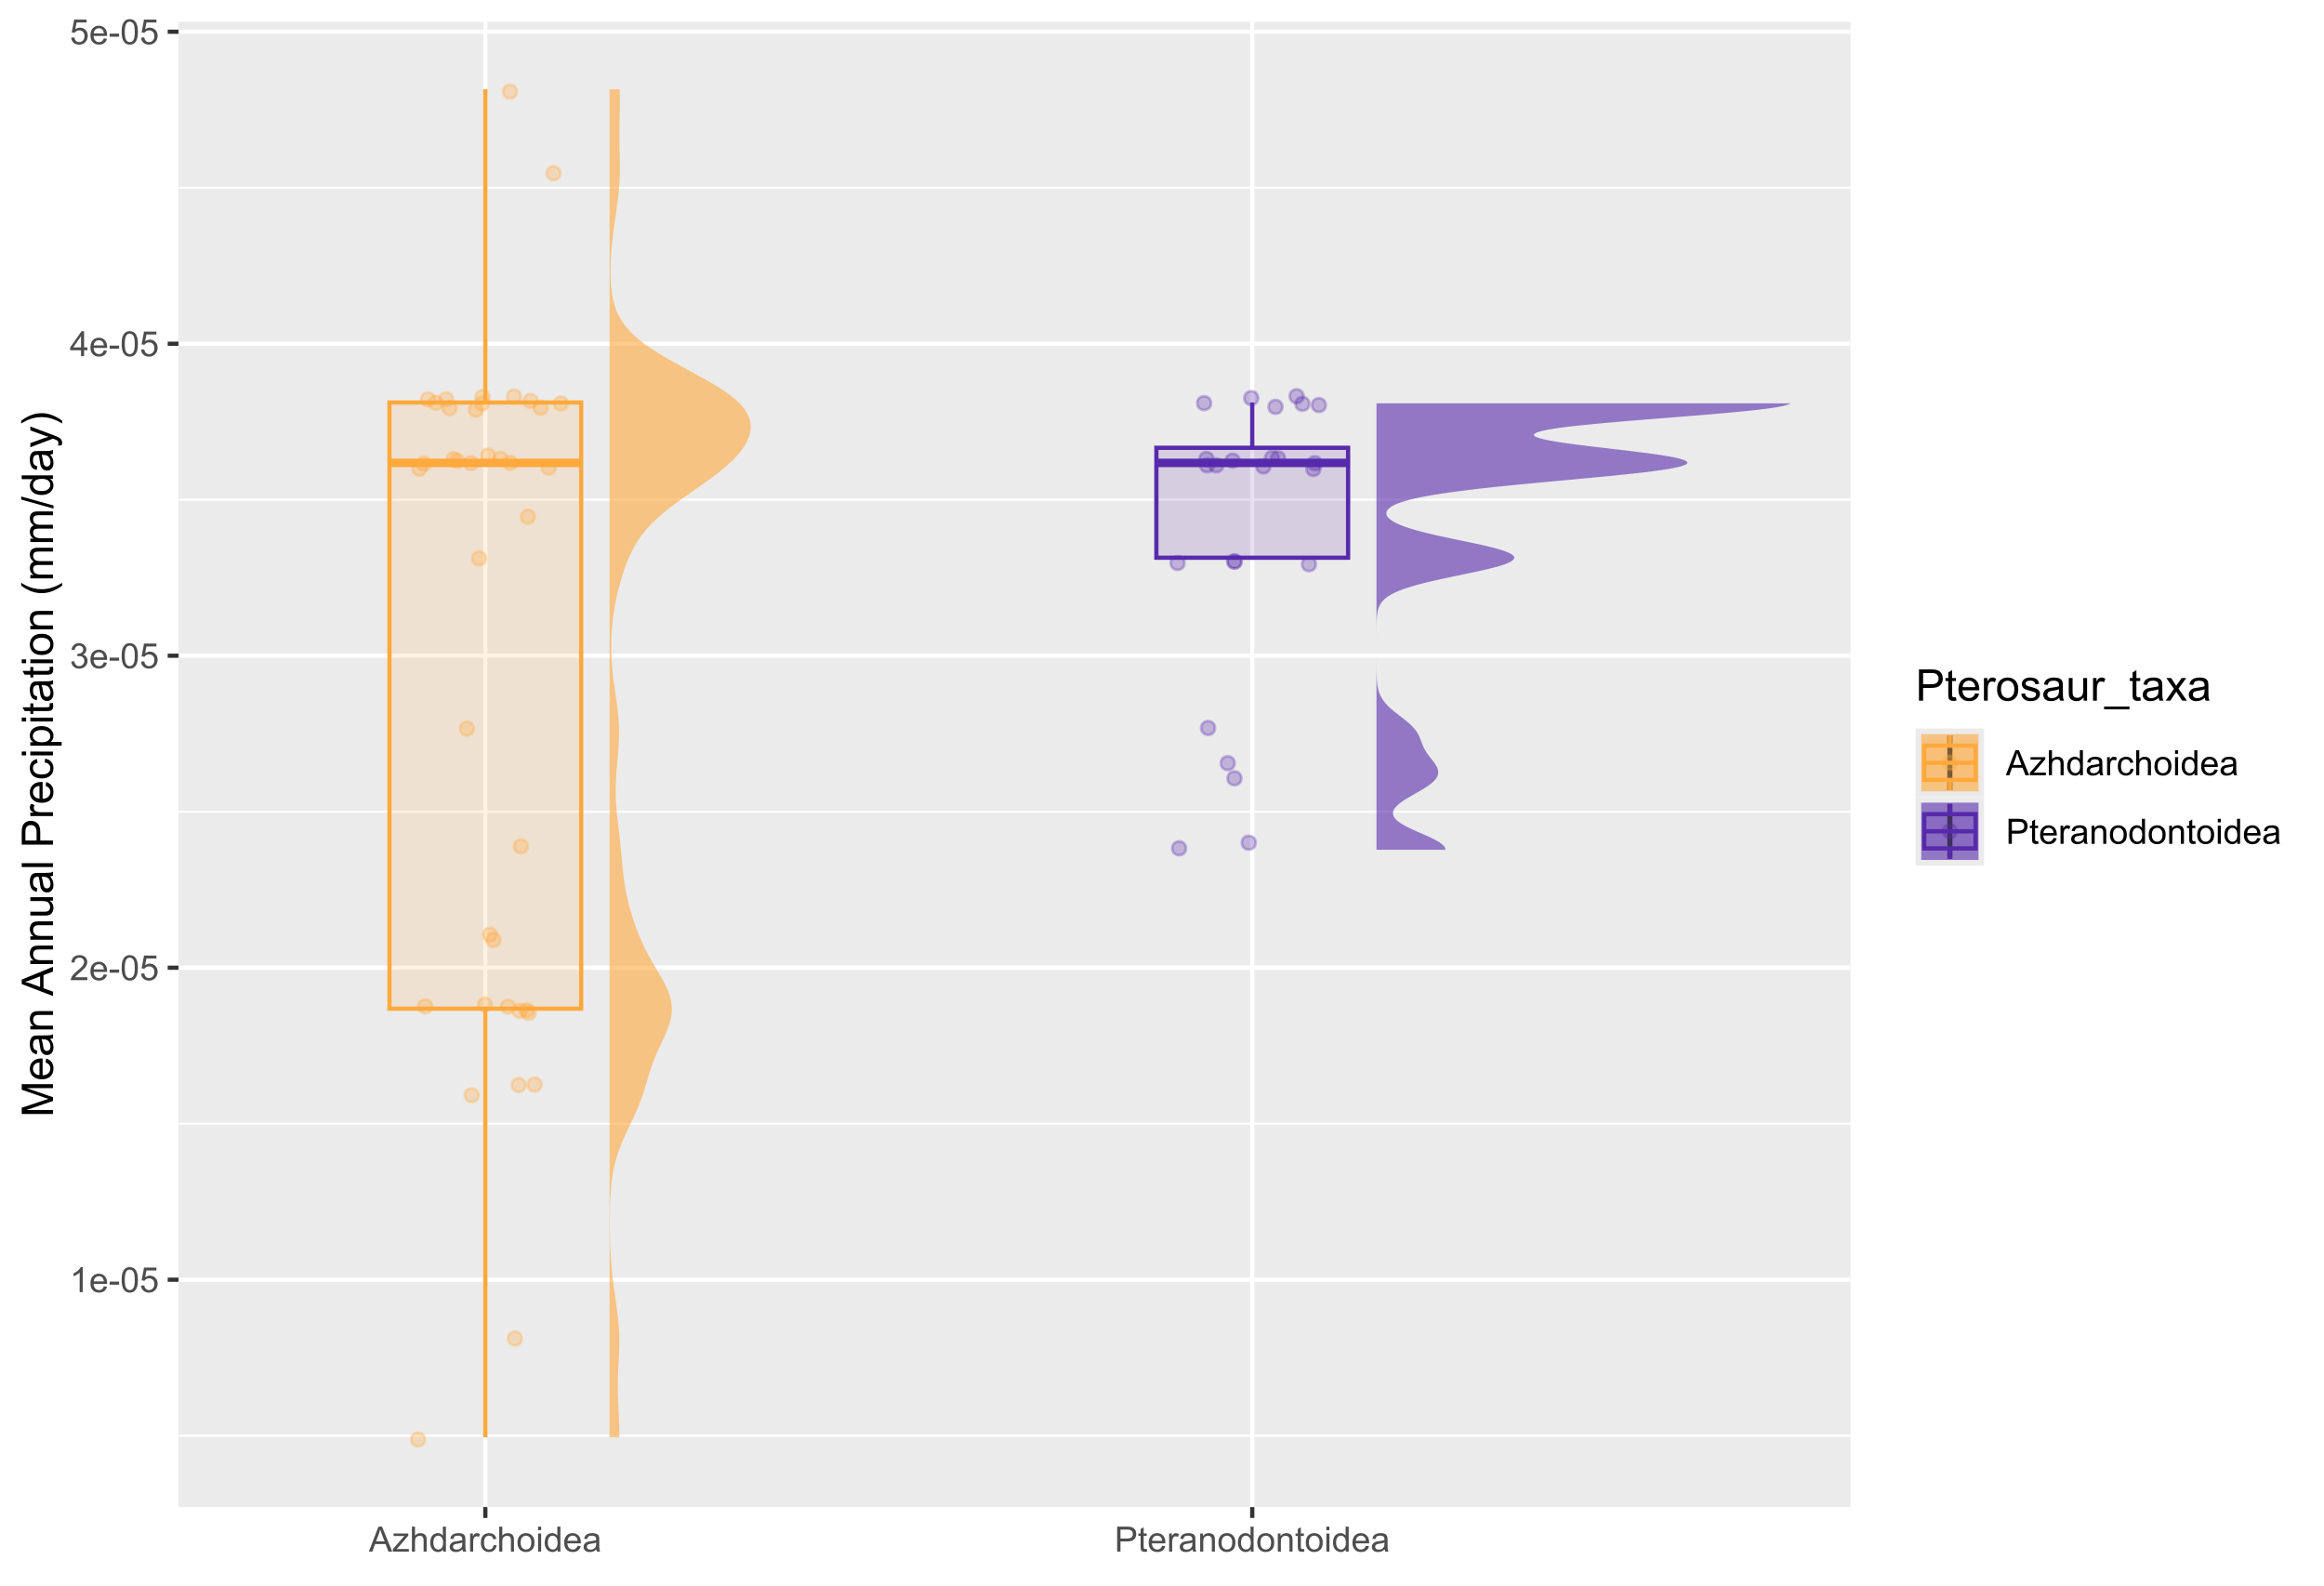 <?xml version="1.0" encoding="UTF-8"?>
<svg xmlns="http://www.w3.org/2000/svg" xmlns:xlink="http://www.w3.org/1999/xlink" width="586pt" height="400pt" viewBox="0 0 586 400" version="1.1">
<defs>
<g>
<symbol overflow="visible" id="glyph0-0">
<path style="stroke:none;" d="M 1.102 0 L 1.102 -5.5 L 5.5 -5.5 L 5.5 0 Z M 1.238 -0.137 L 5.363 -0.137 L 5.363 -5.363 L 1.238 -5.363 Z M 1.238 -0.137 "/>
</symbol>
<symbol overflow="visible" id="glyph0-1">
<path style="stroke:none;" d="M 3.277 0 L 2.504 0 L 2.504 -4.93 C 2.316 -4.75 2.074 -4.574 1.773 -4.395 C 1.469 -4.215 1.195 -4.082 0.957 -3.996 L 0.957 -4.742 C 1.387 -4.941 1.766 -5.188 2.09 -5.48 C 2.414 -5.77 2.645 -6.051 2.781 -6.324 L 3.277 -6.324 Z M 3.277 0 "/>
</symbol>
<symbol overflow="visible" id="glyph0-2">
<path style="stroke:none;" d="M 3.703 -1.469 L 4.504 -1.371 C 4.375 -0.902 4.141 -0.539 3.801 -0.285 C 3.461 -0.027 3.027 0.098 2.496 0.102 C 1.828 0.098 1.297 -0.102 0.906 -0.512 C 0.512 -0.918 0.316 -1.496 0.32 -2.242 C 0.316 -3.008 0.516 -3.605 0.914 -4.031 C 1.309 -4.453 1.82 -4.664 2.453 -4.668 C 3.059 -4.664 3.555 -4.457 3.945 -4.043 C 4.328 -3.629 4.523 -3.043 4.527 -2.289 C 4.523 -2.242 4.523 -2.176 4.523 -2.086 L 1.121 -2.086 C 1.145 -1.582 1.289 -1.195 1.547 -0.93 C 1.801 -0.66 2.117 -0.527 2.5 -0.531 C 2.781 -0.527 3.023 -0.602 3.227 -0.754 C 3.426 -0.902 3.586 -1.141 3.703 -1.469 Z M 1.164 -2.719 L 3.711 -2.719 C 3.672 -3.102 3.578 -3.387 3.422 -3.582 C 3.172 -3.879 2.852 -4.031 2.461 -4.031 C 2.105 -4.031 1.805 -3.91 1.566 -3.672 C 1.32 -3.434 1.188 -3.117 1.164 -2.719 Z M 1.164 -2.719 "/>
</symbol>
<symbol overflow="visible" id="glyph0-3">
<path style="stroke:none;" d="M 0.281 -1.891 L 0.281 -2.668 L 2.656 -2.668 L 2.656 -1.891 Z M 0.281 -1.891 "/>
</symbol>
<symbol overflow="visible" id="glyph0-4">
<path style="stroke:none;" d="M 0.367 -3.105 C 0.363 -3.848 0.438 -4.445 0.594 -4.902 C 0.742 -5.355 0.973 -5.707 1.277 -5.953 C 1.578 -6.199 1.957 -6.32 2.418 -6.324 C 2.754 -6.32 3.051 -6.254 3.309 -6.121 C 3.562 -5.984 3.773 -5.789 3.938 -5.531 C 4.102 -5.273 4.23 -4.961 4.328 -4.594 C 4.422 -4.227 4.469 -3.73 4.473 -3.105 C 4.469 -2.367 4.395 -1.77 4.242 -1.316 C 4.09 -0.859 3.863 -0.508 3.562 -0.262 C 3.258 -0.016 2.875 0.105 2.418 0.109 C 1.809 0.105 1.332 -0.109 0.988 -0.547 C 0.57 -1.066 0.363 -1.922 0.367 -3.105 Z M 1.16 -3.105 C 1.16 -2.07 1.281 -1.379 1.523 -1.039 C 1.766 -0.695 2.062 -0.527 2.418 -0.527 C 2.773 -0.527 3.074 -0.699 3.316 -1.043 C 3.559 -1.387 3.68 -2.074 3.68 -3.105 C 3.68 -4.145 3.559 -4.832 3.316 -5.172 C 3.074 -5.512 2.77 -5.684 2.41 -5.684 C 2.051 -5.684 1.77 -5.531 1.559 -5.234 C 1.293 -4.844 1.16 -4.137 1.16 -3.105 Z M 1.16 -3.105 "/>
</symbol>
<symbol overflow="visible" id="glyph0-5">
<path style="stroke:none;" d="M 0.367 -1.648 L 1.176 -1.719 C 1.234 -1.32 1.375 -1.023 1.594 -0.824 C 1.812 -0.625 2.078 -0.527 2.391 -0.527 C 2.762 -0.527 3.074 -0.668 3.336 -0.949 C 3.59 -1.23 3.719 -1.602 3.723 -2.066 C 3.719 -2.504 3.594 -2.852 3.348 -3.109 C 3.098 -3.363 2.773 -3.492 2.375 -3.492 C 2.125 -3.492 1.902 -3.434 1.703 -3.32 C 1.5 -3.207 1.344 -3.062 1.23 -2.883 L 0.504 -2.977 L 1.113 -6.215 L 4.246 -6.215 L 4.246 -5.473 L 1.73 -5.473 L 1.391 -3.781 C 1.766 -4.039 2.164 -4.172 2.582 -4.176 C 3.129 -4.172 3.594 -3.98 3.973 -3.605 C 4.352 -3.223 4.539 -2.734 4.543 -2.137 C 4.539 -1.562 4.375 -1.07 4.043 -0.656 C 3.637 -0.148 3.086 0.105 2.391 0.109 C 1.816 0.105 1.348 -0.051 0.984 -0.371 C 0.621 -0.691 0.414 -1.117 0.367 -1.648 Z M 0.367 -1.648 "/>
</symbol>
<symbol overflow="visible" id="glyph0-6">
<path style="stroke:none;" d="M 4.43 -0.742 L 4.43 0 L 0.266 0 C 0.258 -0.188 0.289 -0.367 0.355 -0.539 C 0.461 -0.82 0.629 -1.098 0.863 -1.375 C 1.094 -1.648 1.434 -1.965 1.879 -2.328 C 2.562 -2.887 3.023 -3.332 3.266 -3.664 C 3.5 -3.988 3.621 -4.301 3.625 -4.594 C 3.621 -4.898 3.512 -5.156 3.297 -5.367 C 3.074 -5.578 2.789 -5.684 2.441 -5.684 C 2.066 -5.684 1.77 -5.57 1.547 -5.348 C 1.32 -5.125 1.207 -4.816 1.207 -4.422 L 0.414 -4.504 C 0.465 -5.094 0.668 -5.543 1.027 -5.855 C 1.379 -6.164 1.855 -6.32 2.457 -6.324 C 3.059 -6.32 3.539 -6.152 3.891 -5.82 C 4.242 -5.484 4.418 -5.07 4.422 -4.578 C 4.418 -4.32 4.367 -4.074 4.266 -3.832 C 4.164 -3.59 3.992 -3.332 3.754 -3.062 C 3.512 -2.793 3.113 -2.426 2.562 -1.957 C 2.094 -1.566 1.797 -1.301 1.664 -1.16 C 1.531 -1.02 1.422 -0.879 1.34 -0.742 Z M 4.43 -0.742 "/>
</symbol>
<symbol overflow="visible" id="glyph0-7">
<path style="stroke:none;" d="M 0.371 -1.664 L 1.145 -1.766 C 1.23 -1.324 1.383 -1.008 1.598 -0.816 C 1.809 -0.621 2.066 -0.527 2.375 -0.527 C 2.734 -0.527 3.043 -0.652 3.297 -0.906 C 3.547 -1.156 3.672 -1.469 3.676 -1.844 C 3.672 -2.195 3.555 -2.488 3.324 -2.719 C 3.09 -2.949 2.797 -3.062 2.441 -3.066 C 2.293 -3.062 2.109 -3.035 1.895 -2.98 L 1.98 -3.66 C 2.031 -3.652 2.07 -3.648 2.105 -3.652 C 2.434 -3.648 2.73 -3.734 2.996 -3.91 C 3.254 -4.078 3.387 -4.344 3.391 -4.703 C 3.387 -4.984 3.289 -5.219 3.102 -5.406 C 2.906 -5.59 2.66 -5.684 2.359 -5.688 C 2.055 -5.684 1.805 -5.59 1.605 -5.402 C 1.402 -5.215 1.273 -4.93 1.219 -4.555 L 0.445 -4.691 C 0.539 -5.207 0.754 -5.609 1.09 -5.895 C 1.426 -6.18 1.844 -6.32 2.344 -6.324 C 2.688 -6.32 3.004 -6.246 3.293 -6.102 C 3.582 -5.953 3.801 -5.754 3.953 -5.5 C 4.105 -5.242 4.184 -4.973 4.184 -4.688 C 4.184 -4.414 4.109 -4.164 3.965 -3.945 C 3.816 -3.719 3.602 -3.543 3.316 -3.41 C 3.688 -3.324 3.977 -3.145 4.184 -2.875 C 4.391 -2.602 4.492 -2.262 4.496 -1.859 C 4.492 -1.305 4.293 -0.84 3.895 -0.461 C 3.492 -0.078 2.984 0.109 2.371 0.113 C 1.816 0.109 1.355 -0.051 0.992 -0.379 C 0.625 -0.707 0.418 -1.137 0.371 -1.664 Z M 0.371 -1.664 "/>
</symbol>
<symbol overflow="visible" id="glyph0-8">
<path style="stroke:none;" d="M 2.844 0 L 2.844 -1.508 L 0.113 -1.508 L 0.113 -2.219 L 2.988 -6.301 L 3.617 -6.301 L 3.617 -2.219 L 4.469 -2.219 L 4.469 -1.508 L 3.617 -1.508 L 3.617 0 Z M 2.844 -2.219 L 2.844 -5.059 L 0.871 -2.219 Z M 2.844 -2.219 "/>
</symbol>
<symbol overflow="visible" id="glyph0-9">
<path style="stroke:none;" d="M -0.012 0 L 2.406 -6.301 L 3.305 -6.301 L 5.883 0 L 4.934 0 L 4.199 -1.906 L 1.562 -1.906 L 0.871 0 Z M 1.805 -2.586 L 3.941 -2.586 L 3.281 -4.332 C 3.078 -4.855 2.93 -5.293 2.836 -5.637 C 2.754 -5.23 2.641 -4.828 2.496 -4.434 Z M 1.805 -2.586 "/>
</symbol>
<symbol overflow="visible" id="glyph0-10">
<path style="stroke:none;" d="M 0.172 0 L 0.172 -0.629 L 3.078 -3.961 C 2.742 -3.945 2.453 -3.938 2.203 -3.938 L 0.344 -3.938 L 0.344 -4.562 L 4.074 -4.562 L 4.074 -4.051 L 1.602 -1.156 L 1.125 -0.629 C 1.469 -0.648 1.793 -0.66 2.102 -0.664 L 4.211 -0.664 L 4.211 0 Z M 0.172 0 "/>
</symbol>
<symbol overflow="visible" id="glyph0-11">
<path style="stroke:none;" d="M 0.578 0 L 0.578 -6.301 L 1.352 -6.301 L 1.352 -4.039 C 1.711 -4.453 2.168 -4.664 2.719 -4.668 C 3.055 -4.664 3.348 -4.598 3.602 -4.465 C 3.848 -4.332 4.027 -4.148 4.137 -3.914 C 4.242 -3.68 4.293 -3.336 4.297 -2.891 L 4.297 0 L 3.523 0 L 3.523 -2.891 C 3.52 -3.273 3.438 -3.555 3.27 -3.734 C 3.102 -3.906 2.863 -3.996 2.562 -4 C 2.328 -3.996 2.113 -3.938 1.914 -3.82 C 1.711 -3.703 1.566 -3.543 1.48 -3.34 C 1.391 -3.137 1.348 -2.855 1.352 -2.496 L 1.352 0 Z M 0.578 0 "/>
</symbol>
<symbol overflow="visible" id="glyph0-12">
<path style="stroke:none;" d="M 3.539 0 L 3.539 -0.574 C 3.25 -0.125 2.824 0.098 2.266 0.102 C 1.898 0.098 1.562 0 1.262 -0.199 C 0.953 -0.398 0.719 -0.676 0.551 -1.039 C 0.383 -1.395 0.297 -1.809 0.301 -2.277 C 0.297 -2.73 0.375 -3.145 0.527 -3.516 C 0.68 -3.887 0.906 -4.172 1.211 -4.371 C 1.512 -4.566 1.852 -4.664 2.23 -4.668 C 2.5 -4.664 2.746 -4.605 2.965 -4.492 C 3.18 -4.375 3.352 -4.223 3.488 -4.039 L 3.488 -6.301 L 4.258 -6.301 L 4.258 0 Z M 1.094 -2.277 C 1.09 -1.691 1.215 -1.254 1.465 -0.965 C 1.711 -0.672 2 -0.527 2.336 -0.531 C 2.672 -0.527 2.961 -0.664 3.199 -0.945 C 3.434 -1.219 3.551 -1.641 3.555 -2.211 C 3.551 -2.832 3.43 -3.293 3.191 -3.586 C 2.949 -3.879 2.652 -4.023 2.305 -4.027 C 1.957 -4.023 1.672 -3.883 1.441 -3.605 C 1.207 -3.32 1.09 -2.879 1.094 -2.277 Z M 1.094 -2.277 "/>
</symbol>
<symbol overflow="visible" id="glyph0-13">
<path style="stroke:none;" d="M 3.559 -0.562 C 3.27 -0.32 2.996 -0.148 2.73 -0.047 C 2.465 0.051 2.18 0.098 1.879 0.102 C 1.375 0.098 0.988 -0.02 0.719 -0.266 C 0.449 -0.508 0.316 -0.82 0.316 -1.203 C 0.316 -1.422 0.367 -1.629 0.469 -1.816 C 0.57 -2 0.703 -2.148 0.871 -2.262 C 1.031 -2.371 1.215 -2.453 1.426 -2.516 C 1.574 -2.551 1.805 -2.59 2.113 -2.629 C 2.734 -2.703 3.195 -2.793 3.492 -2.895 C 3.492 -3 3.492 -3.066 3.496 -3.098 C 3.492 -3.41 3.418 -3.633 3.277 -3.766 C 3.074 -3.938 2.781 -4.023 2.398 -4.027 C 2.031 -4.023 1.762 -3.961 1.59 -3.836 C 1.414 -3.707 1.289 -3.48 1.207 -3.16 L 0.453 -3.262 C 0.516 -3.582 0.629 -3.844 0.789 -4.043 C 0.945 -4.242 1.172 -4.395 1.473 -4.504 C 1.77 -4.609 2.117 -4.664 2.508 -4.668 C 2.898 -4.664 3.215 -4.617 3.457 -4.527 C 3.699 -4.434 3.879 -4.32 3.996 -4.184 C 4.109 -4.043 4.188 -3.867 4.238 -3.656 C 4.258 -3.523 4.27 -3.285 4.273 -2.945 L 4.273 -1.914 C 4.27 -1.191 4.289 -0.734 4.324 -0.547 C 4.355 -0.352 4.418 -0.172 4.52 0 L 3.711 0 C 3.629 -0.16 3.578 -0.348 3.559 -0.562 Z M 3.492 -2.289 C 3.211 -2.172 2.789 -2.074 2.23 -2 C 1.91 -1.949 1.684 -1.898 1.555 -1.844 C 1.422 -1.785 1.32 -1.699 1.25 -1.59 C 1.176 -1.477 1.141 -1.355 1.145 -1.227 C 1.141 -1.016 1.219 -0.844 1.379 -0.707 C 1.531 -0.57 1.762 -0.504 2.062 -0.504 C 2.359 -0.504 2.621 -0.566 2.855 -0.699 C 3.086 -0.824 3.258 -1.004 3.367 -1.234 C 3.449 -1.406 3.492 -1.664 3.492 -2.008 Z M 3.492 -2.289 "/>
</symbol>
<symbol overflow="visible" id="glyph0-14">
<path style="stroke:none;" d="M 0.57 0 L 0.57 -4.562 L 1.266 -4.562 L 1.266 -3.871 C 1.445 -4.191 1.609 -4.406 1.758 -4.512 C 1.906 -4.613 2.07 -4.664 2.258 -4.668 C 2.516 -4.664 2.781 -4.582 3.051 -4.418 L 2.785 -3.699 C 2.59 -3.809 2.402 -3.867 2.219 -3.867 C 2.047 -3.867 1.895 -3.816 1.762 -3.715 C 1.625 -3.613 1.527 -3.473 1.473 -3.293 C 1.383 -3.016 1.34 -2.715 1.344 -2.391 L 1.344 0 Z M 0.57 0 "/>
</symbol>
<symbol overflow="visible" id="glyph0-15">
<path style="stroke:none;" d="M 3.559 -1.672 L 4.32 -1.574 C 4.234 -1.047 4.023 -0.637 3.68 -0.34 C 3.336 -0.047 2.914 0.098 2.418 0.102 C 1.793 0.098 1.293 -0.102 0.914 -0.508 C 0.531 -0.914 0.34 -1.5 0.344 -2.266 C 0.34 -2.754 0.422 -3.184 0.586 -3.559 C 0.75 -3.926 0.996 -4.203 1.332 -4.391 C 1.664 -4.57 2.027 -4.664 2.422 -4.668 C 2.914 -4.664 3.32 -4.539 3.641 -4.289 C 3.953 -4.039 4.156 -3.684 4.246 -3.223 L 3.492 -3.105 C 3.422 -3.41 3.293 -3.641 3.113 -3.797 C 2.926 -3.953 2.707 -4.031 2.453 -4.031 C 2.062 -4.031 1.746 -3.891 1.504 -3.609 C 1.258 -3.328 1.137 -2.887 1.141 -2.285 C 1.137 -1.672 1.254 -1.227 1.492 -0.949 C 1.723 -0.668 2.027 -0.527 2.41 -0.531 C 2.711 -0.527 2.965 -0.621 3.172 -0.809 C 3.371 -0.996 3.5 -1.281 3.559 -1.672 Z M 3.559 -1.672 "/>
</symbol>
<symbol overflow="visible" id="glyph0-16">
<path style="stroke:none;" d="M 0.293 -2.281 C 0.293 -3.125 0.527 -3.754 0.996 -4.16 C 1.387 -4.496 1.863 -4.664 2.434 -4.668 C 3.059 -4.664 3.57 -4.457 3.969 -4.051 C 4.363 -3.637 4.562 -3.07 4.566 -2.348 C 4.562 -1.758 4.477 -1.297 4.301 -0.961 C 4.125 -0.625 3.867 -0.363 3.535 -0.176 C 3.195 0.008 2.828 0.098 2.434 0.102 C 1.789 0.098 1.273 -0.102 0.883 -0.512 C 0.488 -0.918 0.293 -1.508 0.293 -2.281 Z M 1.086 -2.281 C 1.082 -1.695 1.211 -1.258 1.469 -0.969 C 1.723 -0.672 2.043 -0.527 2.434 -0.531 C 2.812 -0.527 3.133 -0.672 3.391 -0.969 C 3.645 -1.258 3.773 -1.707 3.773 -2.309 C 3.773 -2.871 3.645 -3.297 3.387 -3.59 C 3.129 -3.879 2.809 -4.023 2.434 -4.027 C 2.043 -4.023 1.723 -3.879 1.469 -3.594 C 1.211 -3.301 1.082 -2.863 1.086 -2.281 Z M 1.086 -2.281 "/>
</symbol>
<symbol overflow="visible" id="glyph0-17">
<path style="stroke:none;" d="M 0.586 -5.41 L 0.586 -6.301 L 1.359 -6.301 L 1.359 -5.41 Z M 0.586 0 L 0.586 -4.562 L 1.359 -4.562 L 1.359 0 Z M 0.586 0 "/>
</symbol>
<symbol overflow="visible" id="glyph0-18">
<path style="stroke:none;" d="M 0.68 0 L 0.68 -6.301 L 3.055 -6.301 C 3.469 -6.297 3.789 -6.277 4.012 -6.238 C 4.32 -6.184 4.578 -6.086 4.789 -5.941 C 4.996 -5.797 5.168 -5.594 5.297 -5.336 C 5.422 -5.074 5.484 -4.789 5.488 -4.477 C 5.484 -3.941 5.312 -3.488 4.977 -3.117 C 4.633 -2.746 4.02 -2.559 3.129 -2.562 L 1.512 -2.562 L 1.512 0 Z M 1.512 -3.305 L 3.141 -3.305 C 3.68 -3.305 4.062 -3.402 4.289 -3.605 C 4.516 -3.801 4.629 -4.086 4.629 -4.453 C 4.629 -4.715 4.559 -4.938 4.426 -5.129 C 4.289 -5.312 4.117 -5.438 3.902 -5.5 C 3.762 -5.535 3.5 -5.555 3.125 -5.555 L 1.512 -5.555 Z M 1.512 -3.305 "/>
</symbol>
<symbol overflow="visible" id="glyph0-19">
<path style="stroke:none;" d="M 2.27 -0.691 L 2.379 -0.008 C 2.16 0.039 1.965 0.059 1.797 0.059 C 1.512 0.059 1.293 0.016 1.141 -0.074 C 0.984 -0.16 0.875 -0.277 0.816 -0.422 C 0.75 -0.566 0.719 -0.871 0.723 -1.336 L 0.723 -3.961 L 0.156 -3.961 L 0.156 -4.562 L 0.723 -4.562 L 0.723 -5.695 L 1.492 -6.156 L 1.492 -4.562 L 2.27 -4.562 L 2.27 -3.961 L 1.492 -3.961 L 1.492 -1.293 C 1.488 -1.07 1.5 -0.93 1.531 -0.867 C 1.555 -0.805 1.602 -0.754 1.664 -0.715 C 1.727 -0.676 1.812 -0.656 1.93 -0.66 C 2.012 -0.656 2.125 -0.668 2.27 -0.691 Z M 2.27 -0.691 "/>
</symbol>
<symbol overflow="visible" id="glyph0-20">
<path style="stroke:none;" d="M 0.578 0 L 0.578 -4.562 L 1.277 -4.562 L 1.277 -3.914 C 1.609 -4.414 2.09 -4.664 2.727 -4.668 C 3 -4.664 3.254 -4.613 3.484 -4.52 C 3.715 -4.418 3.887 -4.289 4.004 -4.129 C 4.113 -3.969 4.195 -3.777 4.246 -3.559 C 4.273 -3.41 4.289 -3.16 4.289 -2.805 L 4.289 0 L 3.516 0 L 3.516 -2.777 C 3.516 -3.09 3.484 -3.324 3.426 -3.484 C 3.363 -3.637 3.258 -3.762 3.105 -3.855 C 2.949 -3.949 2.77 -3.996 2.566 -3.996 C 2.234 -3.996 1.949 -3.891 1.711 -3.68 C 1.469 -3.469 1.348 -3.07 1.352 -2.492 L 1.352 0 Z M 0.578 0 "/>
</symbol>
<symbol overflow="visible" id="glyph1-0">
<path style="stroke:none;" d="M 0 -1.375 L -6.875 -1.375 L -6.875 -6.875 L 0 -6.875 Z M -0.172 -1.547 L -0.172 -6.703 L -6.703 -6.703 L -6.703 -1.547 Z M -0.172 -1.547 "/>
</symbol>
<symbol overflow="visible" id="glyph1-1">
<path style="stroke:none;" d="M 0 -0.816 L -7.875 -0.816 L -7.875 -2.387 L -2.297 -4.25 C -1.777 -4.418 -1.387 -4.543 -1.133 -4.625 C -1.414 -4.711 -1.836 -4.852 -2.395 -5.043 L -7.875 -6.93 L -7.875 -8.332 L 0 -8.332 L 0 -7.328 L -6.59 -7.328 L 0 -5.039 L 0 -4.098 L -6.703 -1.82 L 0 -1.82 Z M 0 -0.816 "/>
</symbol>
<symbol overflow="visible" id="glyph1-2">
<path style="stroke:none;" d="M -1.836 -4.629 L -1.715 -5.629 C -1.125 -5.469 -0.672 -5.176 -0.352 -4.75 C -0.031 -4.324 0.129 -3.781 0.129 -3.121 C 0.129 -2.281 -0.125 -1.617 -0.641 -1.133 C -1.152 -0.641 -1.875 -0.398 -2.805 -0.402 C -3.762 -0.398 -4.504 -0.645 -5.035 -1.145 C -5.562 -1.637 -5.828 -2.277 -5.832 -3.066 C -5.828 -3.824 -5.57 -4.449 -5.051 -4.934 C -4.531 -5.418 -3.801 -5.66 -2.863 -5.66 C -2.805 -5.66 -2.719 -5.656 -2.605 -5.656 L -2.605 -1.402 C -1.977 -1.434 -1.496 -1.613 -1.164 -1.934 C -0.828 -2.25 -0.66 -2.645 -0.664 -3.125 C -0.66 -3.477 -0.754 -3.781 -0.941 -4.031 C -1.125 -4.281 -1.422 -4.48 -1.836 -4.629 Z M -3.398 -1.457 L -3.398 -4.641 C -3.879 -4.598 -4.238 -4.473 -4.48 -4.273 C -4.852 -3.961 -5.039 -3.562 -5.039 -3.078 C -5.039 -2.629 -4.891 -2.258 -4.594 -1.957 C -4.297 -1.652 -3.898 -1.484 -3.398 -1.457 Z M -3.398 -1.457 "/>
</symbol>
<symbol overflow="visible" id="glyph1-3">
<path style="stroke:none;" d="M -0.703 -4.445 C -0.398 -4.086 -0.184 -3.742 -0.059 -3.414 C 0.066 -3.082 0.129 -2.727 0.129 -2.348 C 0.129 -1.719 -0.023 -1.238 -0.328 -0.902 C -0.633 -0.566 -1.023 -0.398 -1.504 -0.398 C -1.781 -0.398 -2.035 -0.461 -2.27 -0.586 C -2.496 -0.711 -2.684 -0.875 -2.824 -1.086 C -2.965 -1.289 -3.07 -1.523 -3.141 -1.785 C -3.191 -1.969 -3.238 -2.254 -3.289 -2.641 C -3.375 -3.418 -3.488 -3.992 -3.621 -4.367 C -3.754 -4.367 -3.836 -4.371 -3.871 -4.371 C -4.266 -4.371 -4.543 -4.277 -4.703 -4.098 C -4.918 -3.848 -5.027 -3.48 -5.031 -2.996 C -5.027 -2.539 -4.949 -2.203 -4.793 -1.988 C -4.633 -1.77 -4.352 -1.609 -3.949 -1.508 L -4.078 -0.562 C -4.48 -0.648 -4.805 -0.789 -5.055 -0.988 C -5.301 -1.184 -5.492 -1.469 -5.629 -1.844 C -5.762 -2.215 -5.828 -2.645 -5.832 -3.137 C -5.828 -3.621 -5.773 -4.02 -5.66 -4.324 C -5.543 -4.629 -5.398 -4.852 -5.227 -4.996 C -5.055 -5.137 -4.836 -5.238 -4.57 -5.297 C -4.406 -5.328 -4.109 -5.344 -3.68 -5.344 L -2.391 -5.344 C -1.492 -5.344 -0.922 -5.363 -0.684 -5.406 C -0.445 -5.445 -0.219 -5.527 0 -5.648 L 0 -4.641 C -0.199 -4.539 -0.434 -4.473 -0.703 -4.445 Z M -2.863 -4.367 C -2.719 -4.012 -2.598 -3.488 -2.496 -2.789 C -2.438 -2.391 -2.371 -2.109 -2.301 -1.945 C -2.227 -1.781 -2.121 -1.652 -1.988 -1.562 C -1.848 -1.473 -1.695 -1.43 -1.531 -1.43 C -1.27 -1.43 -1.055 -1.527 -0.887 -1.723 C -0.711 -1.918 -0.625 -2.203 -0.629 -2.578 C -0.625 -2.949 -0.707 -3.277 -0.871 -3.57 C -1.031 -3.859 -1.254 -4.074 -1.543 -4.211 C -1.754 -4.312 -2.078 -4.363 -2.508 -4.367 Z M -2.863 -4.367 "/>
</symbol>
<symbol overflow="visible" id="glyph1-4">
<path style="stroke:none;" d="M 0 -0.727 L -5.703 -0.727 L -5.703 -1.594 L -4.895 -1.594 C -5.516 -2.012 -5.828 -2.617 -5.832 -3.41 C -5.828 -3.754 -5.766 -4.066 -5.645 -4.355 C -5.52 -4.641 -5.359 -4.859 -5.16 -5.004 C -4.957 -5.145 -4.719 -5.242 -4.445 -5.305 C -4.266 -5.336 -3.953 -5.355 -3.508 -5.359 L 0 -5.359 L 0 -4.395 L -3.469 -4.395 C -3.863 -4.395 -4.156 -4.355 -4.352 -4.281 C -4.543 -4.203 -4.699 -4.07 -4.82 -3.879 C -4.934 -3.688 -4.992 -3.461 -4.996 -3.207 C -4.992 -2.793 -4.859 -2.438 -4.602 -2.141 C -4.336 -1.836 -3.844 -1.688 -3.117 -1.691 L 0 -1.691 Z M 0 -0.727 "/>
</symbol>
<symbol overflow="visible" id="glyph1-5">
<path style="stroke:none;" d=""/>
</symbol>
<symbol overflow="visible" id="glyph1-6">
<path style="stroke:none;" d="M 0 0.016 L -7.875 -3.008 L -7.875 -4.129 L 0 -7.352 L 0 -6.164 L -2.383 -5.246 L -2.383 -1.957 L 0 -1.09 Z M -3.234 -2.258 L -3.234 -4.926 L -5.414 -4.102 C -6.074 -3.852 -6.617 -3.664 -7.047 -3.547 C -6.539 -3.441 -6.039 -3.301 -5.543 -3.121 Z M -3.234 -2.258 "/>
</symbol>
<symbol overflow="visible" id="glyph1-7">
<path style="stroke:none;" d="M 0 -4.465 L -0.836 -4.465 C -0.191 -4.02 0.129 -3.414 0.129 -2.652 C 0.129 -2.312 0.066 -2 -0.062 -1.711 C -0.191 -1.418 -0.355 -1.199 -0.551 -1.059 C -0.746 -0.914 -0.984 -0.816 -1.266 -0.762 C -1.453 -0.723 -1.754 -0.703 -2.172 -0.703 L -5.703 -0.703 L -5.703 -1.672 L -2.539 -1.672 C -2.031 -1.668 -1.691 -1.688 -1.52 -1.73 C -1.262 -1.785 -1.062 -1.914 -0.918 -2.113 C -0.773 -2.309 -0.703 -2.555 -0.703 -2.848 C -0.703 -3.137 -0.777 -3.406 -0.926 -3.66 C -1.074 -3.914 -1.273 -4.094 -1.531 -4.199 C -1.785 -4.305 -2.16 -4.359 -2.648 -4.359 L -5.703 -4.359 L -5.703 -5.328 L 0 -5.328 Z M 0 -4.465 "/>
</symbol>
<symbol overflow="visible" id="glyph1-8">
<path style="stroke:none;" d="M 0 -0.703 L -7.875 -0.703 L -7.875 -1.672 L 0 -1.672 Z M 0 -0.703 "/>
</symbol>
<symbol overflow="visible" id="glyph1-9">
<path style="stroke:none;" d="M 0 -0.848 L -7.875 -0.848 L -7.875 -3.82 C -7.875 -4.34 -7.848 -4.738 -7.797 -5.016 C -7.73 -5.402 -7.609 -5.727 -7.43 -5.988 C -7.25 -6.25 -6.996 -6.461 -6.672 -6.621 C -6.344 -6.777 -5.984 -6.855 -5.598 -6.859 C -4.926 -6.855 -4.359 -6.641 -3.895 -6.219 C -3.43 -5.789 -3.199 -5.02 -3.199 -3.91 L -3.203 -1.891 L 0 -1.891 Z M -4.129 -1.891 L -4.129 -3.926 C -4.125 -4.598 -4.25 -5.074 -4.504 -5.359 C -4.754 -5.641 -5.105 -5.781 -5.562 -5.785 C -5.891 -5.781 -6.176 -5.699 -6.41 -5.535 C -6.645 -5.367 -6.797 -5.148 -6.875 -4.875 C -6.918 -4.699 -6.941 -4.375 -6.945 -3.906 L -6.945 -1.891 Z M -4.129 -1.891 "/>
</symbol>
<symbol overflow="visible" id="glyph1-10">
<path style="stroke:none;" d="M 0 -0.715 L -5.703 -0.715 L -5.703 -1.586 L -4.84 -1.586 C -5.242 -1.805 -5.508 -2.008 -5.637 -2.199 C -5.766 -2.383 -5.828 -2.59 -5.832 -2.82 C -5.828 -3.141 -5.727 -3.473 -5.523 -3.812 L -4.625 -3.48 C -4.762 -3.242 -4.832 -3.004 -4.836 -2.773 C -4.832 -2.555 -4.77 -2.363 -4.645 -2.199 C -4.516 -2.027 -4.34 -1.91 -4.113 -1.844 C -3.77 -1.73 -3.391 -1.676 -2.984 -1.68 L 0 -1.68 Z M 0 -0.715 "/>
</symbol>
<symbol overflow="visible" id="glyph1-11">
<path style="stroke:none;" d="M -2.09 -4.445 L -1.965 -5.398 C -1.309 -5.289 -0.797 -5.023 -0.426 -4.598 C -0.055 -4.168 0.129 -3.645 0.129 -3.023 C 0.129 -2.242 -0.125 -1.613 -0.637 -1.141 C -1.145 -0.664 -1.875 -0.426 -2.832 -0.43 C -3.441 -0.426 -3.98 -0.527 -4.445 -0.734 C -4.906 -0.938 -5.254 -1.25 -5.484 -1.668 C -5.715 -2.082 -5.828 -2.535 -5.832 -3.031 C -5.828 -3.645 -5.672 -4.152 -5.363 -4.547 C -5.047 -4.941 -4.602 -5.191 -4.027 -5.305 L -3.883 -4.367 C -4.262 -4.273 -4.551 -4.117 -4.746 -3.891 C -4.941 -3.664 -5.039 -3.387 -5.039 -3.066 C -5.039 -2.574 -4.863 -2.18 -4.516 -1.879 C -4.164 -1.57 -3.613 -1.418 -2.859 -1.422 C -2.09 -1.418 -1.531 -1.566 -1.184 -1.863 C -0.836 -2.156 -0.66 -2.539 -0.664 -3.012 C -0.66 -3.391 -0.777 -3.707 -1.012 -3.961 C -1.242 -4.215 -1.602 -4.375 -2.09 -4.445 Z M -2.09 -4.445 "/>
</symbol>
<symbol overflow="visible" id="glyph1-12">
<path style="stroke:none;" d="M -6.762 -0.73 L -7.875 -0.73 L -7.875 -1.699 L -6.762 -1.699 Z M 0 -0.73 L -5.703 -0.73 L -5.703 -1.699 L 0 -1.695 Z M 0 -0.73 "/>
</symbol>
<symbol overflow="visible" id="glyph1-13">
<path style="stroke:none;" d="M 2.188 -0.727 L -5.703 -0.727 L -5.703 -1.605 L -4.961 -1.605 C -5.25 -1.812 -5.469 -2.047 -5.613 -2.309 C -5.758 -2.57 -5.828 -2.887 -5.832 -3.262 C -5.828 -3.746 -5.703 -4.176 -5.457 -4.551 C -5.203 -4.922 -4.852 -5.203 -4.395 -5.391 C -3.938 -5.578 -3.438 -5.672 -2.895 -5.676 C -2.309 -5.672 -1.781 -5.566 -1.316 -5.359 C -0.848 -5.148 -0.488 -4.844 -0.242 -4.449 C 0.008 -4.047 0.129 -3.629 0.129 -3.191 C 0.129 -2.867 0.062 -2.578 -0.074 -2.32 C -0.207 -2.062 -0.379 -1.852 -0.59 -1.691 L 2.188 -1.691 Z M -2.82 -1.602 C -2.082 -1.598 -1.539 -1.746 -1.191 -2.047 C -0.836 -2.34 -0.66 -2.699 -0.664 -3.125 C -0.66 -3.551 -0.844 -3.918 -1.211 -4.227 C -1.574 -4.531 -2.137 -4.688 -2.898 -4.688 C -3.625 -4.688 -4.168 -4.535 -4.531 -4.238 C -4.891 -3.938 -5.074 -3.582 -5.074 -3.168 C -5.074 -2.754 -4.879 -2.391 -4.496 -2.074 C -4.109 -1.758 -3.551 -1.598 -2.82 -1.602 Z M -2.82 -1.602 "/>
</symbol>
<symbol overflow="visible" id="glyph1-14">
<path style="stroke:none;" d="M -0.863 -2.836 L -0.012 -2.977 C 0.043 -2.703 0.07 -2.457 0.074 -2.246 C 0.07 -1.891 0.02 -1.621 -0.09 -1.43 C -0.199 -1.234 -0.348 -1.098 -0.527 -1.02 C -0.707 -0.941 -1.086 -0.902 -1.672 -0.902 L -4.953 -0.902 L -4.953 -0.195 L -5.703 -0.195 L -5.703 -0.902 L -7.117 -0.902 L -7.695 -1.863 L -5.703 -1.863 L -5.703 -2.836 L -4.953 -2.836 L -4.953 -1.863 L -1.617 -1.863 C -1.34 -1.863 -1.16 -1.879 -1.082 -1.914 C -1 -1.945 -0.938 -2 -0.895 -2.078 C -0.848 -2.152 -0.824 -2.262 -0.828 -2.41 C -0.824 -2.516 -0.836 -2.66 -0.863 -2.836 Z M -0.863 -2.836 "/>
</symbol>
<symbol overflow="visible" id="glyph1-15">
<path style="stroke:none;" d="M -2.852 -0.367 C -3.906 -0.363 -4.688 -0.656 -5.199 -1.246 C -5.617 -1.734 -5.828 -2.332 -5.832 -3.039 C -5.828 -3.82 -5.574 -4.461 -5.062 -4.961 C -4.547 -5.457 -3.836 -5.707 -2.934 -5.711 C -2.195 -5.707 -1.617 -5.598 -1.199 -5.379 C -0.777 -5.156 -0.449 -4.832 -0.219 -4.414 C 0.016 -3.992 0.129 -3.535 0.129 -3.039 C 0.129 -2.238 -0.125 -1.594 -0.637 -1.105 C -1.148 -0.609 -1.887 -0.363 -2.852 -0.367 Z M -2.852 -1.359 C -2.121 -1.359 -1.574 -1.516 -1.211 -1.836 C -0.844 -2.152 -0.66 -2.555 -0.664 -3.039 C -0.66 -3.516 -0.844 -3.914 -1.211 -4.234 C -1.574 -4.551 -2.133 -4.711 -2.883 -4.715 C -3.586 -4.711 -4.117 -4.551 -4.484 -4.234 C -4.844 -3.91 -5.027 -3.512 -5.031 -3.039 C -5.027 -2.555 -4.848 -2.152 -4.488 -1.836 C -4.129 -1.516 -3.582 -1.359 -2.852 -1.359 Z M -2.852 -1.359 "/>
</symbol>
<symbol overflow="visible" id="glyph1-16">
<path style="stroke:none;" d="M 2.316 -2.574 C 1.637 -2.035 0.852 -1.586 -0.047 -1.219 C -0.949 -0.852 -1.883 -0.668 -2.852 -0.668 C -3.699 -0.668 -4.516 -0.805 -5.301 -1.078 C -6.203 -1.398 -7.105 -1.895 -8.008 -2.574 L -8.008 -3.266 C -7.262 -2.828 -6.73 -2.543 -6.414 -2.406 C -5.918 -2.184 -5.402 -2.012 -4.867 -1.891 C -4.195 -1.734 -3.523 -1.656 -2.848 -1.66 C -1.121 -1.656 0.598 -2.191 2.316 -3.266 Z M 2.316 -2.574 "/>
</symbol>
<symbol overflow="visible" id="glyph1-17">
<path style="stroke:none;" d="M 0 -0.727 L -5.703 -0.727 L -5.703 -1.59 L -4.902 -1.59 C -5.18 -1.766 -5.406 -2.004 -5.578 -2.305 C -5.746 -2.598 -5.828 -2.938 -5.832 -3.32 C -5.828 -3.738 -5.742 -4.086 -5.566 -4.359 C -5.391 -4.629 -5.145 -4.816 -4.836 -4.93 C -5.496 -5.379 -5.828 -5.969 -5.832 -6.691 C -5.828 -7.254 -5.672 -7.688 -5.363 -7.996 C -5.047 -8.297 -4.566 -8.449 -3.914 -8.453 L 0 -8.453 L 0 -7.492 L -3.594 -7.492 C -3.977 -7.488 -4.254 -7.457 -4.426 -7.398 C -4.594 -7.332 -4.734 -7.219 -4.84 -7.059 C -4.941 -6.891 -4.992 -6.695 -4.996 -6.477 C -4.992 -6.07 -4.859 -5.738 -4.594 -5.477 C -4.328 -5.211 -3.898 -5.078 -3.312 -5.082 L 0 -5.082 L 0 -4.113 L -3.707 -4.113 C -4.133 -4.113 -4.453 -4.031 -4.672 -3.875 C -4.883 -3.715 -4.992 -3.461 -4.996 -3.105 C -4.992 -2.832 -4.922 -2.578 -4.781 -2.348 C -4.637 -2.117 -4.426 -1.949 -4.152 -1.848 C -3.875 -1.738 -3.477 -1.688 -2.961 -1.691 L 0 -1.691 Z M 0 -0.727 "/>
</symbol>
<symbol overflow="visible" id="glyph1-18">
<path style="stroke:none;" d="M 0.133 0 L -8.008 -2.281 L -8.008 -3.055 L 0.133 -0.777 Z M 0.133 0 "/>
</symbol>
<symbol overflow="visible" id="glyph1-19">
<path style="stroke:none;" d="M 0 -4.426 L -0.719 -4.426 C -0.152 -4.059 0.129 -3.527 0.129 -2.832 C 0.129 -2.371 0.004 -1.953 -0.246 -1.574 C -0.496 -1.191 -0.844 -0.895 -1.297 -0.688 C -1.742 -0.477 -2.262 -0.375 -2.848 -0.375 C -3.414 -0.375 -3.93 -0.469 -4.395 -0.66 C -4.859 -0.848 -5.215 -1.133 -5.461 -1.516 C -5.707 -1.895 -5.828 -2.32 -5.832 -2.789 C -5.828 -3.133 -5.758 -3.438 -5.613 -3.707 C -5.469 -3.973 -5.277 -4.191 -5.047 -4.359 L -7.875 -4.363 L -7.875 -5.324 L 0 -5.324 Z M -2.848 -1.371 C -2.113 -1.371 -1.566 -1.523 -1.207 -1.832 C -0.844 -2.137 -0.66 -2.5 -0.664 -2.922 C -0.66 -3.34 -0.836 -3.699 -1.184 -3.996 C -1.527 -4.293 -2.055 -4.441 -2.766 -4.441 C -3.547 -4.441 -4.117 -4.289 -4.484 -3.988 C -4.844 -3.688 -5.027 -3.316 -5.031 -2.879 C -5.027 -2.445 -4.852 -2.086 -4.504 -1.801 C -4.152 -1.512 -3.602 -1.371 -2.848 -1.371 Z M -2.848 -1.371 "/>
</symbol>
<symbol overflow="visible" id="glyph1-20">
<path style="stroke:none;" d="M 2.195 -0.684 L 1.289 -0.574 C 1.344 -0.785 1.371 -0.969 1.375 -1.129 C 1.371 -1.34 1.336 -1.512 1.266 -1.641 C 1.195 -1.77 1.094 -1.875 0.969 -1.961 C 0.867 -2.02 0.629 -2.117 0.246 -2.258 C 0.191 -2.27 0.113 -2.301 0.012 -2.344 L -5.703 -0.176 L -5.703 -1.219 L -2.402 -2.406 C -1.98 -2.559 -1.539 -2.695 -1.078 -2.82 C -1.523 -2.926 -1.957 -3.059 -2.379 -3.219 L -5.703 -4.438 L -5.703 -5.402 L 0.098 -3.234 C 0.719 -3 1.148 -2.816 1.391 -2.691 C 1.707 -2.516 1.941 -2.32 2.094 -2.098 C 2.238 -1.875 2.312 -1.609 2.316 -1.305 C 2.312 -1.117 2.273 -0.91 2.195 -0.684 Z M 2.195 -0.684 "/>
</symbol>
<symbol overflow="visible" id="glyph1-21">
<path style="stroke:none;" d="M 2.316 -1.359 L 2.316 -0.664 C 0.598 -1.734 -1.121 -2.273 -2.848 -2.273 C -3.52 -2.273 -4.188 -2.195 -4.852 -2.043 C -5.387 -1.918 -5.902 -1.746 -6.398 -1.531 C -6.719 -1.387 -7.254 -1.102 -8.008 -0.668 L -8.008 -1.359 C -7.105 -2.031 -6.203 -2.527 -5.301 -2.852 C -4.516 -3.125 -3.699 -3.262 -2.852 -3.266 C -1.883 -3.262 -0.949 -3.078 -0.047 -2.707 C 0.852 -2.336 1.637 -1.887 2.316 -1.359 Z M 2.316 -1.359 "/>
</symbol>
<symbol overflow="visible" id="glyph2-0">
<path style="stroke:none;" d="M 1.375 0 L 1.375 -6.875 L 6.875 -6.875 L 6.875 0 Z M 1.547 -0.172 L 6.703 -0.172 L 6.703 -6.703 L 1.547 -6.703 Z M 1.547 -0.172 "/>
</symbol>
<symbol overflow="visible" id="glyph2-1">
<path style="stroke:none;" d="M 0.848 0 L 0.848 -7.875 L 3.82 -7.875 C 4.34 -7.875 4.738 -7.848 5.016 -7.797 C 5.402 -7.73 5.727 -7.609 5.988 -7.43 C 6.25 -7.25 6.461 -6.996 6.621 -6.672 C 6.777 -6.344 6.855 -5.984 6.859 -5.598 C 6.855 -4.926 6.641 -4.359 6.219 -3.898 C 5.789 -3.43 5.02 -3.199 3.91 -3.203 L 1.891 -3.203 L 1.891 0 Z M 1.891 -4.129 L 3.926 -4.129 C 4.598 -4.125 5.074 -4.25 5.359 -4.504 C 5.641 -4.754 5.781 -5.105 5.785 -5.562 C 5.781 -5.891 5.699 -6.176 5.535 -6.41 C 5.367 -6.645 5.148 -6.797 4.875 -6.875 C 4.699 -6.918 4.375 -6.941 3.906 -6.945 L 1.891 -6.945 Z M 1.891 -4.129 "/>
</symbol>
<symbol overflow="visible" id="glyph2-2">
<path style="stroke:none;" d="M 2.836 -0.863 L 2.977 -0.012 C 2.703 0.043 2.457 0.07 2.246 0.074 C 1.891 0.07 1.621 0.02 1.43 -0.09 C 1.234 -0.199 1.098 -0.348 1.02 -0.527 C 0.941 -0.707 0.902 -1.086 0.902 -1.672 L 0.902 -4.953 L 0.195 -4.953 L 0.195 -5.703 L 0.902 -5.703 L 0.902 -7.117 L 1.863 -7.695 L 1.863 -5.703 L 2.836 -5.703 L 2.836 -4.953 L 1.863 -4.953 L 1.863 -1.617 C 1.863 -1.34 1.879 -1.16 1.914 -1.086 C 1.945 -1.004 2 -0.941 2.078 -0.898 C 2.152 -0.848 2.262 -0.824 2.41 -0.828 C 2.516 -0.824 2.66 -0.836 2.836 -0.863 Z M 2.836 -0.863 "/>
</symbol>
<symbol overflow="visible" id="glyph2-3">
<path style="stroke:none;" d="M 4.629 -1.836 L 5.629 -1.715 C 5.469 -1.125 5.176 -0.672 4.75 -0.352 C 4.324 -0.031 3.781 0.129 3.121 0.129 C 2.281 0.129 1.617 -0.125 1.133 -0.641 C 0.641 -1.152 0.398 -1.875 0.402 -2.805 C 0.398 -3.762 0.645 -4.504 1.145 -5.035 C 1.637 -5.562 2.277 -5.828 3.066 -5.832 C 3.824 -5.828 4.449 -5.57 4.934 -5.051 C 5.418 -4.531 5.66 -3.801 5.66 -2.863 C 5.66 -2.805 5.656 -2.719 5.656 -2.605 L 1.402 -2.605 C 1.434 -1.977 1.613 -1.496 1.934 -1.164 C 2.25 -0.828 2.645 -0.66 3.125 -0.664 C 3.477 -0.66 3.781 -0.754 4.031 -0.945 C 4.281 -1.129 4.48 -1.426 4.629 -1.836 Z M 1.457 -3.398 L 4.641 -3.398 C 4.598 -3.879 4.473 -4.238 4.273 -4.48 C 3.961 -4.852 3.562 -5.039 3.078 -5.039 C 2.629 -5.039 2.258 -4.891 1.957 -4.594 C 1.652 -4.297 1.484 -3.898 1.457 -3.398 Z M 1.457 -3.398 "/>
</symbol>
<symbol overflow="visible" id="glyph2-4">
<path style="stroke:none;" d="M 0.715 0 L 0.715 -5.703 L 1.586 -5.703 L 1.586 -4.84 C 1.805 -5.242 2.008 -5.508 2.199 -5.637 C 2.383 -5.766 2.59 -5.828 2.82 -5.832 C 3.141 -5.828 3.473 -5.727 3.812 -5.523 L 3.48 -4.625 C 3.242 -4.762 3.004 -4.832 2.773 -4.836 C 2.555 -4.832 2.363 -4.77 2.199 -4.645 C 2.027 -4.516 1.91 -4.34 1.844 -4.113 C 1.73 -3.77 1.676 -3.391 1.68 -2.984 L 1.68 0 Z M 0.715 0 "/>
</symbol>
<symbol overflow="visible" id="glyph2-5">
<path style="stroke:none;" d="M 0.367 -2.852 C 0.363 -3.906 0.656 -4.688 1.246 -5.199 C 1.734 -5.617 2.332 -5.828 3.039 -5.832 C 3.82 -5.828 4.461 -5.574 4.961 -5.062 C 5.457 -4.547 5.707 -3.836 5.711 -2.934 C 5.707 -2.195 5.598 -1.617 5.379 -1.199 C 5.156 -0.777 4.832 -0.449 4.414 -0.219 C 3.992 0.016 3.535 0.129 3.039 0.129 C 2.238 0.129 1.594 -0.125 1.105 -0.637 C 0.609 -1.148 0.363 -1.887 0.367 -2.852 Z M 1.359 -2.852 C 1.359 -2.121 1.516 -1.574 1.836 -1.211 C 2.152 -0.844 2.555 -0.66 3.039 -0.664 C 3.516 -0.66 3.914 -0.844 4.234 -1.211 C 4.551 -1.574 4.711 -2.133 4.715 -2.883 C 4.711 -3.586 4.551 -4.117 4.234 -4.484 C 3.91 -4.844 3.512 -5.027 3.039 -5.031 C 2.555 -5.027 2.152 -4.848 1.836 -4.488 C 1.516 -4.129 1.359 -3.582 1.359 -2.852 Z M 1.359 -2.852 "/>
</symbol>
<symbol overflow="visible" id="glyph2-6">
<path style="stroke:none;" d="M 0.34 -1.703 L 1.293 -1.852 C 1.344 -1.469 1.492 -1.172 1.742 -0.969 C 1.984 -0.762 2.328 -0.66 2.773 -0.664 C 3.211 -0.66 3.539 -0.75 3.758 -0.934 C 3.969 -1.113 4.078 -1.328 4.082 -1.574 C 4.078 -1.789 3.984 -1.961 3.797 -2.09 C 3.664 -2.172 3.332 -2.281 2.809 -2.418 C 2.098 -2.594 1.605 -2.75 1.332 -2.883 C 1.055 -3.012 0.848 -3.191 0.711 -3.422 C 0.566 -3.652 0.496 -3.906 0.5 -4.188 C 0.496 -4.441 0.555 -4.676 0.672 -4.895 C 0.785 -5.105 0.945 -5.289 1.148 -5.438 C 1.297 -5.547 1.5 -5.637 1.762 -5.715 C 2.02 -5.789 2.301 -5.828 2.602 -5.832 C 3.047 -5.828 3.438 -5.766 3.777 -5.637 C 4.113 -5.508 4.363 -5.332 4.527 -5.113 C 4.688 -4.891 4.797 -4.598 4.859 -4.234 L 3.914 -4.102 C 3.871 -4.395 3.746 -4.621 3.543 -4.789 C 3.336 -4.953 3.043 -5.039 2.668 -5.039 C 2.223 -5.039 1.906 -4.965 1.719 -4.816 C 1.523 -4.668 1.43 -4.496 1.434 -4.301 C 1.43 -4.176 1.469 -4.062 1.551 -3.965 C 1.629 -3.859 1.754 -3.773 1.922 -3.707 C 2.016 -3.668 2.301 -3.586 2.777 -3.461 C 3.461 -3.273 3.938 -3.121 4.207 -3.008 C 4.477 -2.891 4.688 -2.723 4.844 -2.504 C 4.996 -2.277 5.074 -2.004 5.074 -1.676 C 5.074 -1.352 4.98 -1.047 4.793 -0.766 C 4.605 -0.48 4.332 -0.262 3.98 -0.105 C 3.621 0.051 3.223 0.129 2.777 0.129 C 2.035 0.129 1.469 -0.023 1.082 -0.332 C 0.691 -0.641 0.445 -1.098 0.34 -1.703 Z M 0.34 -1.703 "/>
</symbol>
<symbol overflow="visible" id="glyph2-7">
<path style="stroke:none;" d="M 4.445 -0.703 C 4.086 -0.398 3.742 -0.184 3.414 -0.059 C 3.082 0.066 2.727 0.129 2.348 0.129 C 1.719 0.129 1.238 -0.023 0.902 -0.328 C 0.566 -0.633 0.398 -1.023 0.398 -1.504 C 0.398 -1.781 0.461 -2.035 0.586 -2.27 C 0.711 -2.496 0.875 -2.684 1.086 -2.824 C 1.289 -2.965 1.523 -3.07 1.781 -3.141 C 1.969 -3.191 2.254 -3.238 2.641 -3.289 C 3.418 -3.375 3.992 -3.488 4.367 -3.621 C 4.367 -3.754 4.371 -3.836 4.371 -3.871 C 4.371 -4.266 4.277 -4.543 4.098 -4.703 C 3.848 -4.918 3.48 -5.027 2.996 -5.031 C 2.539 -5.027 2.203 -4.949 1.988 -4.793 C 1.77 -4.633 1.609 -4.352 1.508 -3.949 L 0.562 -4.078 C 0.648 -4.48 0.789 -4.805 0.988 -5.055 C 1.184 -5.301 1.469 -5.492 1.844 -5.629 C 2.215 -5.762 2.645 -5.828 3.137 -5.832 C 3.621 -5.828 4.02 -5.773 4.324 -5.66 C 4.629 -5.543 4.852 -5.398 4.996 -5.227 C 5.137 -5.055 5.238 -4.836 5.297 -4.57 C 5.328 -4.406 5.344 -4.109 5.344 -3.68 L 5.344 -2.391 C 5.344 -1.492 5.363 -0.922 5.406 -0.684 C 5.445 -0.445 5.527 -0.219 5.648 0 L 4.641 0 C 4.539 -0.199 4.473 -0.434 4.445 -0.703 Z M 4.367 -2.863 C 4.012 -2.719 3.488 -2.598 2.789 -2.496 C 2.391 -2.438 2.105 -2.371 1.941 -2.301 C 1.773 -2.227 1.648 -2.121 1.562 -1.988 C 1.473 -1.848 1.43 -1.695 1.43 -1.531 C 1.43 -1.27 1.527 -1.055 1.723 -0.887 C 1.918 -0.711 2.203 -0.625 2.578 -0.629 C 2.949 -0.625 3.277 -0.707 3.57 -0.871 C 3.859 -1.031 4.074 -1.254 4.211 -1.543 C 4.312 -1.754 4.363 -2.078 4.367 -2.508 Z M 4.367 -2.863 "/>
</symbol>
<symbol overflow="visible" id="glyph2-8">
<path style="stroke:none;" d="M 4.465 0 L 4.465 -0.836 C 4.02 -0.191 3.414 0.129 2.652 0.129 C 2.312 0.129 2 0.066 1.711 -0.062 C 1.418 -0.191 1.199 -0.355 1.059 -0.551 C 0.914 -0.746 0.816 -0.984 0.762 -1.266 C 0.723 -1.453 0.703 -1.754 0.703 -2.172 L 0.703 -5.703 L 1.672 -5.703 L 1.672 -2.539 C 1.668 -2.031 1.688 -1.691 1.73 -1.52 C 1.785 -1.262 1.914 -1.062 2.113 -0.922 C 2.309 -0.773 2.555 -0.703 2.848 -0.703 C 3.137 -0.703 3.406 -0.777 3.66 -0.926 C 3.914 -1.074 4.094 -1.273 4.199 -1.531 C 4.305 -1.785 4.359 -2.16 4.359 -2.648 L 4.359 -5.703 L 5.328 -5.703 L 5.328 0 Z M 4.465 0 "/>
</symbol>
<symbol overflow="visible" id="glyph2-9">
<path style="stroke:none;" d="M -0.168 2.188 L -0.168 1.488 L 6.242 1.488 L 6.242 2.188 Z M -0.168 2.188 "/>
</symbol>
<symbol overflow="visible" id="glyph2-10">
<path style="stroke:none;" d="M 0.082 0 L 2.164 -2.965 L 0.234 -5.703 L 1.445 -5.703 L 2.32 -4.367 C 2.484 -4.109 2.617 -3.898 2.719 -3.727 C 2.875 -3.961 3.02 -4.168 3.152 -4.355 L 4.113 -5.703 L 5.27 -5.703 L 3.297 -3.02 L 5.418 0 L 4.234 0 L 3.062 -1.773 L 2.75 -2.25 L 1.25 0 Z M 0.082 0 "/>
</symbol>
</g>
</defs>
<g id="surface174">
<rect x="0" y="0" width="586" height="400" style="fill:rgb(100%,100%,100%);fill-opacity:1;stroke:none;"/>
<rect x="0" y="0" width="586" height="400" style="fill:rgb(100%,100%,100%);fill-opacity:1;stroke:none;"/>
<path style="fill:none;stroke-width:1.067;stroke-linecap:round;stroke-linejoin:round;stroke:rgb(100%,100%,100%);stroke-opacity:1;stroke-miterlimit:10;" d="M 0 400 L 586 400 L 586 0 L 0 0 Z M 0 400 "/>
<path style=" stroke:none;fill-rule:nonzero;fill:rgb(92.157%,92.157%,92.157%);fill-opacity:1;" d="M 45.023 379.988 L 466.586 379.988 L 466.586 5.48 L 45.023 5.48 Z M 45.023 379.988 "/>
<path style="fill:none;stroke-width:0.533;stroke-linecap:butt;stroke-linejoin:round;stroke:rgb(100%,100%,100%);stroke-opacity:1;stroke-miterlimit:10;" d="M 45.023 361.988 L 466.586 361.988 "/>
<path style="fill:none;stroke-width:0.533;stroke-linecap:butt;stroke-linejoin:round;stroke:rgb(100%,100%,100%);stroke-opacity:1;stroke-miterlimit:10;" d="M 45.023 283.324 L 466.586 283.324 "/>
<path style="fill:none;stroke-width:0.533;stroke-linecap:butt;stroke-linejoin:round;stroke:rgb(100%,100%,100%);stroke-opacity:1;stroke-miterlimit:10;" d="M 45.023 204.66 L 466.586 204.66 "/>
<path style="fill:none;stroke-width:0.533;stroke-linecap:butt;stroke-linejoin:round;stroke:rgb(100%,100%,100%);stroke-opacity:1;stroke-miterlimit:10;" d="M 45.023 125.996 L 466.586 125.996 "/>
<path style="fill:none;stroke-width:0.533;stroke-linecap:butt;stroke-linejoin:round;stroke:rgb(100%,100%,100%);stroke-opacity:1;stroke-miterlimit:10;" d="M 45.023 47.332 L 466.586 47.332 "/>
<path style="fill:none;stroke-width:1.067;stroke-linecap:butt;stroke-linejoin:round;stroke:rgb(100%,100%,100%);stroke-opacity:1;stroke-miterlimit:10;" d="M 45.023 322.656 L 466.586 322.656 "/>
<path style="fill:none;stroke-width:1.067;stroke-linecap:butt;stroke-linejoin:round;stroke:rgb(100%,100%,100%);stroke-opacity:1;stroke-miterlimit:10;" d="M 45.023 243.992 L 466.586 243.992 "/>
<path style="fill:none;stroke-width:1.067;stroke-linecap:butt;stroke-linejoin:round;stroke:rgb(100%,100%,100%);stroke-opacity:1;stroke-miterlimit:10;" d="M 45.023 165.328 L 466.586 165.328 "/>
<path style="fill:none;stroke-width:1.067;stroke-linecap:butt;stroke-linejoin:round;stroke:rgb(100%,100%,100%);stroke-opacity:1;stroke-miterlimit:10;" d="M 45.023 86.664 L 466.586 86.664 "/>
<path style="fill:none;stroke-width:1.067;stroke-linecap:butt;stroke-linejoin:round;stroke:rgb(100%,100%,100%);stroke-opacity:1;stroke-miterlimit:10;" d="M 45.023 8 L 466.586 8 "/>
<path style="fill:none;stroke-width:1.067;stroke-linecap:butt;stroke-linejoin:round;stroke:rgb(100%,100%,100%);stroke-opacity:1;stroke-miterlimit:10;" d="M 122.375 379.988 L 122.375 5.48 "/>
<path style="fill:none;stroke-width:1.067;stroke-linecap:butt;stroke-linejoin:round;stroke:rgb(100%,100%,100%);stroke-opacity:1;stroke-miterlimit:10;" d="M 315.754 379.988 L 315.754 5.48 "/>
<path style=" stroke:none;fill-rule:nonzero;fill:rgb(34.118%,16.471%,67.451%);fill-opacity:0.6;" d="M 364.453 214.254 L 364.438 214.031 L 364.371 213.805 L 364.254 213.578 L 364.094 213.352 L 363.895 213.129 L 363.652 212.902 L 363.375 212.676 L 363.059 212.449 L 362.711 212.227 L 362.332 212 L 361.926 211.773 L 361.492 211.547 L 361.031 211.324 L 360.555 211.098 L 360.062 210.871 L 359.559 210.645 L 359.047 210.422 L 357.5 209.742 L 356.988 209.52 L 356.484 209.293 L 355.992 209.066 L 355.516 208.844 L 355.055 208.617 L 354.613 208.391 L 354.195 208.164 L 353.797 207.941 L 353.422 207.715 L 353.07 207.488 L 352.754 207.262 L 352.461 207.039 L 352.199 206.812 L 351.969 206.586 L 351.77 206.359 L 351.602 206.137 L 351.465 205.91 L 351.359 205.684 L 351.285 205.457 L 351.246 205.234 L 351.234 205.008 L 351.258 204.781 L 351.309 204.555 L 351.387 204.332 L 351.496 204.105 L 351.633 203.879 L 351.797 203.652 L 351.984 203.43 L 352.199 203.203 L 352.438 202.977 L 352.699 202.75 L 352.98 202.527 L 353.281 202.301 L 353.598 202.074 L 353.93 201.848 L 354.273 201.625 L 354.637 201.398 L 355.008 201.172 L 355.387 200.949 L 355.773 200.723 L 356.164 200.496 L 356.559 200.27 L 356.957 200.047 L 357.352 199.82 L 358.133 199.367 L 358.516 199.145 L 358.887 198.918 L 359.25 198.691 L 359.602 198.465 L 359.938 198.242 L 360.262 198.016 L 360.566 197.789 L 360.859 197.562 L 361.129 197.34 L 361.379 197.113 L 361.613 196.887 L 361.82 196.66 L 362.004 196.438 L 362.164 196.211 L 362.301 195.984 L 362.418 195.758 L 362.508 195.535 L 362.578 195.309 L 362.625 195.082 L 362.648 194.855 L 362.652 194.633 L 362.633 194.406 L 362.594 194.18 L 362.531 193.957 L 362.453 193.73 L 362.359 193.504 L 362.25 193.277 L 362.125 193.055 L 361.992 192.828 L 361.848 192.602 L 361.691 192.375 L 361.527 192.152 L 361.359 191.926 L 361.188 191.699 L 361.012 191.473 L 360.836 191.25 L 360.484 190.797 L 360.312 190.57 L 360.145 190.348 L 359.98 190.121 L 359.824 189.895 L 359.676 189.668 L 359.531 189.445 L 359.395 189.219 L 359.266 188.992 L 359.145 188.766 L 359.031 188.543 L 358.922 188.316 L 358.82 188.09 L 358.727 187.863 L 358.633 187.641 L 358.461 187.188 L 358.379 186.961 L 358.293 186.738 L 358.211 186.512 L 358.125 186.285 L 358.035 186.062 L 357.938 185.836 L 357.836 185.609 L 357.73 185.383 L 357.613 185.16 L 357.488 184.934 L 357.352 184.707 L 357.207 184.48 L 357.051 184.258 L 356.883 184.031 L 356.703 183.805 L 356.512 183.578 L 356.305 183.355 L 356.09 183.129 L 355.863 182.902 L 355.625 182.676 L 355.379 182.453 L 355.121 182.227 L 354.859 182 L 354.586 181.773 L 354.309 181.551 L 354.023 181.324 L 353.445 180.871 L 353.152 180.648 L 352.859 180.422 L 352.281 179.969 L 351.992 179.746 L 351.711 179.52 L 351.434 179.293 L 351.164 179.07 L 350.902 178.844 L 350.648 178.617 L 350.402 178.391 L 350.164 178.168 L 349.938 177.941 L 349.719 177.715 L 349.512 177.488 L 349.316 177.266 L 349.129 177.039 L 348.953 176.812 L 348.789 176.586 L 348.637 176.363 L 348.492 176.137 L 348.355 175.91 L 348.234 175.684 L 348.117 175.461 L 348.012 175.234 L 347.914 175.008 L 347.824 174.781 L 347.742 174.559 L 347.668 174.332 L 347.602 174.105 L 347.543 173.879 L 347.488 173.656 L 347.438 173.43 L 347.395 173.203 L 347.355 172.977 L 347.32 172.754 L 347.289 172.527 L 347.234 172.074 L 347.215 171.852 L 347.195 171.625 L 347.18 171.398 L 347.164 171.176 L 347.141 170.723 L 347.133 170.496 L 347.125 170.273 L 347.109 169.82 L 347.105 169.594 L 347.102 169.371 L 347.094 168.918 L 347.094 168.691 L 347.09 168.469 L 347.09 168.242 L 347.086 168.016 L 347.086 167.566 L 347.082 167.34 L 347.082 165.762 L 347.078 165.535 L 347.078 161.023 L 347.082 160.797 L 347.082 159.219 L 347.086 158.992 L 347.086 158.543 L 347.09 158.316 L 347.09 158.09 L 347.094 157.867 L 347.102 157.414 L 347.105 157.191 L 347.129 156.512 L 347.137 156.289 L 347.148 156.062 L 347.18 155.609 L 347.199 155.387 L 347.246 154.934 L 347.277 154.707 L 347.312 154.484 L 347.355 154.258 L 347.402 154.031 L 347.457 153.805 L 347.52 153.582 L 347.59 153.355 L 347.672 153.129 L 347.766 152.902 L 347.867 152.68 L 347.988 152.453 L 348.121 152.227 L 348.27 152 L 348.441 151.777 L 348.629 151.551 L 348.836 151.324 L 349.07 151.098 L 349.332 150.875 L 349.617 150.648 L 349.93 150.422 L 350.273 150.195 L 350.645 149.973 L 351.051 149.746 L 351.496 149.52 L 351.977 149.297 L 352.492 149.07 L 353.055 148.844 L 353.652 148.617 L 354.293 148.395 L 354.969 148.168 L 355.688 147.941 L 356.445 147.715 L 357.246 147.492 L 358.082 147.266 L 358.957 147.039 L 359.871 146.812 L 360.824 146.59 L 361.805 146.363 L 362.812 146.137 L 363.84 145.91 L 364.891 145.688 L 365.957 145.461 L 367.035 145.234 L 368.117 145.008 L 369.203 144.785 L 370.281 144.559 L 371.344 144.332 L 372.391 144.105 L 373.414 143.883 L 374.402 143.656 L 375.355 143.43 L 376.27 143.203 L 377.133 142.98 L 377.938 142.754 L 378.688 142.527 L 379.363 142.305 L 379.957 142.078 L 380.473 141.852 L 380.91 141.625 L 381.266 141.402 L 381.531 141.176 L 381.715 140.949 L 381.809 140.723 L 381.809 140.5 L 381.719 140.273 L 381.531 140.047 L 381.254 139.82 L 380.887 139.598 L 380.434 139.371 L 379.902 139.145 L 379.297 138.918 L 378.617 138.695 L 377.875 138.469 L 377.07 138.242 L 376.203 138.016 L 375.289 137.793 L 374.332 137.566 L 373.34 137.34 L 372.312 137.113 L 371.266 136.891 L 370.199 136.664 L 369.121 136.438 L 368.035 136.211 L 366.953 135.988 L 365.879 135.762 L 364.816 135.535 L 363.77 135.309 L 362.742 135.086 L 361.738 134.859 L 360.766 134.633 L 359.828 134.41 L 358.922 134.184 L 358.051 133.957 L 357.223 133.73 L 356.438 133.508 L 355.691 133.281 L 354.988 133.055 L 354.328 132.828 L 353.711 132.605 L 353.137 132.379 L 352.609 132.152 L 352.125 131.926 L 351.684 131.703 L 351.289 131.477 L 350.938 131.25 L 350.625 131.023 L 350.352 130.801 L 350.121 130.574 L 349.926 130.348 L 349.773 130.121 L 349.66 129.898 L 349.594 129.672 L 349.57 129.445 L 349.59 129.219 L 349.652 128.996 L 349.758 128.77 L 349.906 128.543 L 350.105 128.316 L 350.348 128.094 L 350.645 127.867 L 350.992 127.641 L 351.395 127.418 L 351.871 127.191 L 352.41 126.965 L 353.016 126.738 L 353.688 126.516 L 354.434 126.289 L 355.25 126.062 L 356.145 125.836 L 357.117 125.613 L 358.176 125.387 L 359.32 125.16 L 360.562 124.934 L 361.906 124.711 L 363.336 124.484 L 364.859 124.258 L 366.477 124.031 L 368.18 123.809 L 369.973 123.582 L 371.855 123.355 L 373.82 123.129 L 375.871 122.906 L 378 122.68 L 380.203 122.453 L 382.469 122.227 L 384.789 122.004 L 387.152 121.777 L 389.551 121.551 L 391.973 121.324 L 394.41 121.102 L 396.852 120.875 L 399.277 120.648 L 401.676 120.422 L 404.035 120.199 L 406.344 119.973 L 408.574 119.746 L 410.723 119.523 L 412.773 119.297 L 414.719 119.07 L 416.539 118.844 L 418.211 118.621 L 419.734 118.395 L 421.098 118.168 L 422.293 117.941 L 423.316 117.719 L 424.145 117.492 L 424.773 117.266 L 425.207 117.039 L 425.445 116.816 L 425.488 116.59 L 425.316 116.363 L 424.949 116.137 L 424.402 115.914 L 423.672 115.688 L 422.77 115.461 L 421.703 115.234 L 420.48 115.012 L 419.102 114.785 L 417.594 114.559 L 415.973 114.332 L 414.25 114.109 L 412.453 113.883 L 410.594 113.656 L 408.695 113.43 L 406.77 113.207 L 404.832 112.98 L 402.906 112.754 L 401.008 112.531 L 399.164 112.305 L 397.395 112.078 L 395.711 111.852 L 394.133 111.629 L 392.668 111.402 L 391.336 111.176 L 390.148 110.949 L 389.117 110.727 L 388.25 110.5 L 387.562 110.273 L 387.078 110.047 L 386.828 109.824 L 386.777 109.598 L 386.934 109.371 L 387.297 109.145 L 387.871 108.922 L 388.656 108.695 L 389.645 108.469 L 390.84 108.242 L 392.23 108.02 L 393.836 107.793 L 395.641 107.566 L 397.625 107.34 L 399.77 107.117 L 402.062 106.891 L 404.48 106.664 L 407.016 106.438 L 409.652 106.215 L 412.367 105.988 L 415.148 105.762 L 417.973 105.535 L 420.816 105.312 L 423.656 105.086 L 426.469 104.859 L 429.227 104.637 L 431.918 104.41 L 434.516 104.184 L 437 103.957 L 439.355 103.734 L 441.551 103.508 L 443.562 103.281 L 445.387 103.055 L 447.012 102.832 L 448.398 102.605 L 449.543 102.379 L 450.445 102.152 L 451.102 101.93 L 451.504 101.703 L 347.078 101.703 L 347.078 214.254 Z M 364.453 214.254 "/>
<path style=" stroke:none;fill-rule:nonzero;fill:rgb(100%,66.275%,23.922%);fill-opacity:0.6;" d="M 156.152 362.395 L 156.164 361.715 L 156.168 361.035 L 156.16 360.355 L 156.148 359.676 L 156.129 358.996 L 156.105 358.316 L 156.078 357.637 L 156.047 356.957 L 155.906 354.238 L 155.875 353.559 L 155.848 352.879 L 155.824 352.199 L 155.805 351.52 L 155.793 350.84 L 155.785 350.16 L 155.781 349.48 L 155.797 348.121 L 155.812 347.441 L 155.836 346.762 L 155.863 346.082 L 155.895 345.398 L 155.926 344.719 L 156.031 342.68 L 156.094 341.32 L 156.121 340.641 L 156.141 339.961 L 156.156 339.281 L 156.164 338.602 L 156.164 337.922 L 156.156 337.242 L 156.141 336.562 L 156.117 335.883 L 156.082 335.203 L 156.039 334.523 L 155.988 333.844 L 155.926 333.164 L 155.859 332.484 L 155.785 331.805 L 155.703 331.125 L 155.617 330.445 L 155.527 329.766 L 155.434 329.086 L 155.141 327.047 L 155.039 326.367 L 154.941 325.688 L 154.754 324.328 L 154.664 323.648 L 154.578 322.969 L 154.496 322.289 L 154.418 321.609 L 154.344 320.93 L 154.273 320.25 L 154.211 319.57 L 154.152 318.891 L 154.102 318.207 L 154.051 317.527 L 154.008 316.848 L 153.93 315.488 L 153.898 314.809 L 153.828 312.77 L 153.797 311.41 L 153.785 310.73 L 153.77 309.371 L 153.77 308.691 L 153.766 308.012 L 153.773 306.652 L 153.789 305.293 L 153.82 303.934 L 153.844 303.254 L 153.871 302.574 L 153.902 301.895 L 153.941 301.215 L 153.984 300.535 L 154.035 299.855 L 154.098 299.176 L 154.164 298.496 L 154.242 297.816 L 154.332 297.137 L 154.434 296.457 L 154.547 295.777 L 154.676 295.098 L 154.812 294.418 L 154.965 293.738 L 155.133 293.059 L 155.316 292.379 L 155.52 291.699 L 155.738 291.016 L 155.969 290.336 L 156.211 289.656 L 156.469 288.977 L 156.742 288.297 L 157.027 287.617 L 157.324 286.938 L 157.629 286.258 L 157.941 285.578 L 158.258 284.898 L 158.578 284.219 L 159.227 282.859 L 159.547 282.18 L 159.859 281.5 L 160.168 280.82 L 160.473 280.141 L 160.762 279.461 L 161.043 278.781 L 161.312 278.102 L 161.574 277.422 L 161.82 276.742 L 162.059 276.062 L 162.285 275.383 L 162.504 274.703 L 162.715 274.023 L 162.918 273.344 L 163.125 272.664 L 163.531 271.305 L 163.738 270.625 L 163.953 269.945 L 164.18 269.266 L 164.414 268.586 L 164.66 267.906 L 164.918 267.227 L 165.188 266.547 L 165.469 265.867 L 165.766 265.188 L 166.07 264.508 L 166.383 263.824 L 167.332 261.785 L 167.645 261.105 L 167.941 260.426 L 168.223 259.746 L 168.484 259.066 L 168.719 258.387 L 168.926 257.707 L 169.105 257.027 L 169.246 256.348 L 169.348 255.668 L 169.406 254.988 L 169.418 254.309 L 169.383 253.629 L 169.309 252.949 L 169.191 252.27 L 169.031 251.59 L 168.828 250.91 L 168.59 250.23 L 168.32 249.551 L 168.016 248.871 L 167.688 248.191 L 167.336 247.512 L 166.965 246.832 L 166.578 246.152 L 166.188 245.473 L 165.789 244.793 L 165.387 244.113 L 164.59 242.754 L 164.203 242.074 L 163.824 241.395 L 163.453 240.715 L 163.094 240.035 L 162.746 239.355 L 162.41 238.676 L 162.09 237.996 L 161.781 237.316 L 161.484 236.633 L 161.199 235.953 L 160.926 235.273 L 160.66 234.594 L 160.402 233.914 L 160.156 233.234 L 159.922 232.555 L 159.695 231.875 L 159.477 231.195 L 159.266 230.516 L 159.062 229.836 L 158.867 229.156 L 158.68 228.477 L 158.504 227.797 L 158.336 227.117 L 158.18 226.438 L 158.031 225.758 L 157.891 225.078 L 157.758 224.398 L 157.637 223.719 L 157.523 223.039 L 157.422 222.359 L 157.324 221.68 L 157.238 221 L 157.156 220.32 L 157.078 219.641 L 156.938 218.281 L 156.875 217.602 L 156.809 216.922 L 156.75 216.242 L 156.625 214.883 L 156.426 212.844 L 156.355 212.164 L 156.207 210.805 L 156.051 209.445 L 155.969 208.762 L 155.734 206.723 L 155.66 206.043 L 155.59 205.363 L 155.523 204.684 L 155.461 204.004 L 155.406 203.324 L 155.359 202.645 L 155.316 201.965 L 155.285 201.285 L 155.262 200.605 L 155.25 199.926 L 155.246 199.246 L 155.25 198.566 L 155.266 197.887 L 155.285 197.207 L 155.316 196.527 L 155.355 195.848 L 155.402 195.168 L 155.453 194.488 L 155.508 193.809 L 155.566 193.129 L 155.754 191.09 L 155.871 189.73 L 155.922 189.051 L 155.969 188.371 L 156.012 187.691 L 156.043 187.012 L 156.07 186.332 L 156.086 185.652 L 156.094 184.973 L 156.09 184.293 L 156.078 183.613 L 156.051 182.934 L 156.016 182.254 L 155.973 181.57 L 155.922 180.891 L 155.859 180.211 L 155.793 179.531 L 155.719 178.852 L 155.637 178.172 L 155.457 176.812 L 155.363 176.133 L 155.266 175.453 L 155.172 174.773 L 154.977 173.414 L 154.887 172.734 L 154.793 172.055 L 154.707 171.375 L 154.625 170.695 L 154.547 170.016 L 154.473 169.336 L 154.406 168.656 L 154.348 167.977 L 154.293 167.297 L 154.246 166.617 L 154.207 165.938 L 154.176 165.258 L 154.152 164.578 L 154.133 163.898 L 154.125 163.219 L 154.125 162.539 L 154.129 161.859 L 154.145 161.18 L 154.168 160.5 L 154.199 159.82 L 154.242 159.141 L 154.289 158.461 L 154.344 157.781 L 154.41 157.102 L 154.484 156.422 L 154.566 155.742 L 154.66 155.062 L 154.762 154.379 L 154.867 153.699 L 154.984 153.02 L 155.109 152.34 L 155.242 151.66 L 155.383 150.98 L 155.531 150.301 L 155.691 149.621 L 155.855 148.941 L 156.027 148.262 L 156.207 147.582 L 156.391 146.902 L 156.586 146.223 L 156.789 145.543 L 157.004 144.863 L 157.223 144.184 L 157.453 143.504 L 157.695 142.824 L 157.945 142.145 L 158.211 141.465 L 158.492 140.785 L 158.793 140.105 L 159.109 139.426 L 159.449 138.746 L 159.805 138.066 L 160.191 137.387 L 160.602 136.707 L 161.043 136.027 L 161.512 135.348 L 162.02 134.668 L 162.562 133.988 L 163.137 133.309 L 163.754 132.629 L 164.41 131.949 L 165.102 131.27 L 165.828 130.59 L 166.594 129.91 L 167.398 129.23 L 168.234 128.551 L 169.105 127.871 L 170.004 127.188 L 170.926 126.508 L 171.867 125.828 L 172.824 125.148 L 173.789 124.469 L 175.742 123.109 L 176.711 122.43 L 177.672 121.75 L 178.617 121.07 L 179.547 120.391 L 180.453 119.711 L 181.332 119.031 L 182.168 118.352 L 182.969 117.672 L 183.734 116.992 L 184.461 116.312 L 185.148 115.633 L 185.793 114.953 L 186.383 114.273 L 186.922 113.594 L 187.41 112.914 L 187.844 112.234 L 188.227 111.555 L 188.559 110.875 L 188.836 110.195 L 189.047 109.516 L 189.199 108.836 L 189.285 108.156 L 189.305 107.477 L 189.254 106.797 L 189.137 106.117 L 188.941 105.438 L 188.668 104.758 L 188.32 104.078 L 187.895 103.398 L 187.391 102.719 L 186.797 102.039 L 186.129 101.359 L 185.375 100.68 L 184.547 100 L 183.648 99.316 L 182.688 98.637 L 181.668 97.957 L 180.59 97.277 L 179.457 96.598 L 178.277 95.918 L 177.066 95.238 L 175.836 94.559 L 174.59 93.879 L 172.082 92.52 L 170.836 91.84 L 169.613 91.16 L 168.418 90.48 L 167.258 89.801 L 166.129 89.121 L 165.047 88.441 L 164.008 87.762 L 163.023 87.082 L 162.105 86.402 L 161.246 85.723 L 160.445 85.043 L 159.699 84.363 L 159.008 83.684 L 158.371 83.004 L 157.797 82.324 L 157.277 81.645 L 156.812 80.965 L 156.398 80.285 L 156.027 79.605 L 155.699 78.926 L 155.406 78.246 L 155.156 77.566 L 154.934 76.887 L 154.742 76.207 L 154.582 75.527 L 154.445 74.848 L 154.328 74.168 L 154.234 73.488 L 154.156 72.809 L 154.094 72.125 L 154.043 71.445 L 154.004 70.766 L 153.977 70.086 L 153.961 69.406 L 153.953 68.727 L 153.957 68.047 L 153.965 67.367 L 153.98 66.688 L 154.004 66.008 L 154.031 65.328 L 154.066 64.648 L 154.109 63.969 L 154.156 63.289 L 154.211 62.609 L 154.27 61.93 L 154.336 61.25 L 154.406 60.57 L 154.48 59.891 L 154.562 59.211 L 154.648 58.531 L 154.738 57.852 L 154.926 56.492 L 155.027 55.812 L 155.125 55.133 L 155.328 53.773 L 155.523 52.414 L 155.617 51.734 L 155.707 51.055 L 155.793 50.375 L 155.875 49.695 L 155.949 49.016 L 156.02 48.336 L 156.078 47.656 L 156.133 46.977 L 156.18 46.297 L 156.215 45.617 L 156.246 44.934 L 156.27 44.254 L 156.285 43.574 L 156.293 42.895 L 156.297 42.215 L 156.293 41.535 L 156.277 40.176 L 156.266 39.496 L 156.234 38.137 L 156.223 37.457 L 156.207 36.777 L 156.195 36.098 L 156.18 34.738 L 156.18 32.699 L 156.188 32.02 L 156.223 29.98 L 156.27 27.941 L 156.281 27.262 L 156.297 25.902 L 156.297 25.223 L 156.293 24.543 L 156.281 23.863 L 156.266 23.184 L 156.242 22.504 L 153.703 22.504 L 153.703 362.395 Z M 156.152 362.395 "/>
<path style="fill:none;stroke-width:2.488;stroke-linecap:butt;stroke-linejoin:round;stroke:rgb(0%,0%,0%);stroke-opacity:0.6;stroke-miterlimit:10;" d="M 122.375 116.711 L 122.375 116.711 "/>
<path style="fill:none;stroke-width:2.488;stroke-linecap:butt;stroke-linejoin:round;stroke:rgb(0%,0%,0%);stroke-opacity:0.6;stroke-miterlimit:10;" d="M 315.754 116.711 L 315.754 116.711 "/>
<path style="fill:none;stroke-width:1.067;stroke-linecap:butt;stroke-linejoin:round;stroke:rgb(100%,66.275%,23.922%);stroke-opacity:1;stroke-miterlimit:10;" d="M 122.375 101.477 L 122.375 22.504 "/>
<path style="fill:none;stroke-width:1.067;stroke-linecap:butt;stroke-linejoin:round;stroke:rgb(100%,66.275%,23.922%);stroke-opacity:1;stroke-miterlimit:10;" d="M 122.375 254.324 L 122.375 362.395 "/>
<path style="fill-rule:nonzero;fill:rgb(100%,66.275%,23.922%);fill-opacity:0.149;stroke-width:1.067;stroke-linecap:butt;stroke-linejoin:miter;stroke:rgb(100%,66.275%,23.922%);stroke-opacity:1;stroke-miterlimit:10;" d="M 98.203 101.477 L 98.203 254.324 L 146.547 254.324 L 146.547 101.477 Z M 98.203 101.477 "/>
<path style="fill:none;stroke-width:2.134;stroke-linecap:butt;stroke-linejoin:miter;stroke:rgb(100%,66.275%,23.922%);stroke-opacity:1;stroke-miterlimit:10;" d="M 98.203 116.711 L 146.547 116.711 "/>
<path style="fill:none;stroke-width:1.067;stroke-linecap:butt;stroke-linejoin:round;stroke:rgb(34.118%,16.471%,67.451%);stroke-opacity:1;stroke-miterlimit:10;" d="M 315.754 112.902 L 315.754 101.477 "/>
<path style="fill:none;stroke-width:1.067;stroke-linecap:butt;stroke-linejoin:round;stroke:rgb(34.118%,16.471%,67.451%);stroke-opacity:1;stroke-miterlimit:10;" d="M 315.754 140.621 L 315.754 140.621 "/>
<path style="fill-rule:nonzero;fill:rgb(34.118%,16.471%,67.451%);fill-opacity:0.149;stroke-width:1.067;stroke-linecap:butt;stroke-linejoin:miter;stroke:rgb(34.118%,16.471%,67.451%);stroke-opacity:1;stroke-miterlimit:10;" d="M 291.582 112.902 L 291.582 140.621 L 339.926 140.621 L 339.926 112.902 Z M 291.582 112.902 "/>
<path style="fill:none;stroke-width:2.134;stroke-linecap:butt;stroke-linejoin:miter;stroke:rgb(34.118%,16.471%,67.451%);stroke-opacity:1;stroke-miterlimit:10;" d="M 291.582 116.711 L 339.926 116.711 "/>
<path style="fill-rule:nonzero;fill:rgb(34.118%,16.471%,67.451%);fill-opacity:0.298;stroke-width:0.709;stroke-linecap:round;stroke-linejoin:round;stroke:rgb(34.118%,16.471%,67.451%);stroke-opacity:0.298;stroke-miterlimit:10;" d="M 308.426 117.336 C 308.426 119.656 304.941 119.656 304.941 117.336 C 304.941 115.012 308.426 115.012 308.426 117.336 "/>
<path style="fill-rule:nonzero;fill:rgb(34.118%,16.471%,67.451%);fill-opacity:0.298;stroke-width:0.709;stroke-linecap:round;stroke-linejoin:round;stroke:rgb(34.118%,16.471%,67.451%);stroke-opacity:0.298;stroke-miterlimit:10;" d="M 312.547 116.148 C 312.547 118.469 309.066 118.469 309.066 116.148 C 309.066 113.828 312.547 113.828 312.547 116.148 "/>
<path style="fill-rule:nonzero;fill:rgb(34.118%,16.471%,67.451%);fill-opacity:0.298;stroke-width:0.709;stroke-linecap:round;stroke-linejoin:round;stroke:rgb(34.118%,16.471%,67.451%);stroke-opacity:0.298;stroke-miterlimit:10;" d="M 320.312 117.609 C 320.312 119.934 316.828 119.934 316.828 117.609 C 316.828 115.289 320.312 115.289 320.312 117.609 "/>
<path style="fill-rule:nonzero;fill:rgb(34.118%,16.471%,67.451%);fill-opacity:0.298;stroke-width:0.709;stroke-linecap:round;stroke-linejoin:round;stroke:rgb(34.118%,16.471%,67.451%);stroke-opacity:0.298;stroke-miterlimit:10;" d="M 333.281 116.789 C 333.281 119.113 329.797 119.113 329.797 116.789 C 329.797 114.469 333.281 114.469 333.281 116.789 "/>
<path style="fill-rule:nonzero;fill:rgb(34.118%,16.471%,67.451%);fill-opacity:0.298;stroke-width:0.709;stroke-linecap:round;stroke-linejoin:round;stroke:rgb(34.118%,16.471%,67.451%);stroke-opacity:0.298;stroke-miterlimit:10;" d="M 305.957 115.719 C 305.957 118.039 302.473 118.039 302.473 115.719 C 302.473 113.395 305.957 113.395 305.957 115.719 "/>
<path style="fill-rule:nonzero;fill:rgb(34.118%,16.471%,67.451%);fill-opacity:0.298;stroke-width:0.709;stroke-linecap:round;stroke-linejoin:round;stroke:rgb(34.118%,16.471%,67.451%);stroke-opacity:0.298;stroke-miterlimit:10;" d="M 332.902 118.258 C 332.902 120.582 329.418 120.582 329.418 118.258 C 329.418 115.938 332.902 115.938 332.902 118.258 "/>
<path style="fill-rule:nonzero;fill:rgb(100%,66.275%,23.922%);fill-opacity:0.298;stroke-width:0.709;stroke-linecap:round;stroke-linejoin:round;stroke:rgb(100%,66.275%,23.922%);stroke-opacity:0.298;stroke-miterlimit:10;" d="M 141.316 43.668 C 141.316 45.988 137.832 45.988 137.832 43.668 C 137.832 41.348 141.316 41.348 141.316 43.668 "/>
<path style="fill-rule:nonzero;fill:rgb(100%,66.275%,23.922%);fill-opacity:0.298;stroke-width:0.709;stroke-linecap:round;stroke-linejoin:round;stroke:rgb(100%,66.275%,23.922%);stroke-opacity:0.298;stroke-miterlimit:10;" d="M 130.336 23.102 C 130.336 25.422 126.852 25.422 126.852 23.102 C 126.852 20.781 130.336 20.781 130.336 23.102 "/>
<path style="fill-rule:nonzero;fill:rgb(34.118%,16.471%,67.451%);fill-opacity:0.298;stroke-width:0.709;stroke-linecap:round;stroke-linejoin:round;stroke:rgb(34.118%,16.471%,67.451%);stroke-opacity:0.298;stroke-miterlimit:10;" d="M 322.488 115.445 C 322.488 117.77 319.004 117.77 319.004 115.445 C 319.004 113.125 322.488 113.125 322.488 115.445 "/>
<path style="fill-rule:nonzero;fill:rgb(100%,66.275%,23.922%);fill-opacity:0.298;stroke-width:0.709;stroke-linecap:round;stroke-linejoin:round;stroke:rgb(100%,66.275%,23.922%);stroke-opacity:0.298;stroke-miterlimit:10;" d="M 107.168 362.965 C 107.168 365.289 103.688 365.289 103.688 362.965 C 103.688 360.645 107.168 360.645 107.168 362.965 "/>
<path style="fill-rule:nonzero;fill:rgb(34.118%,16.471%,67.451%);fill-opacity:0.298;stroke-width:0.709;stroke-linecap:round;stroke-linejoin:round;stroke:rgb(34.118%,16.471%,67.451%);stroke-opacity:0.298;stroke-miterlimit:10;" d="M 306.121 117.328 C 306.121 119.652 302.641 119.652 302.641 117.328 C 302.641 115.008 306.121 115.008 306.121 117.328 "/>
<path style="fill-rule:nonzero;fill:rgb(100%,66.275%,23.922%);fill-opacity:0.298;stroke-width:0.709;stroke-linecap:round;stroke-linejoin:round;stroke:rgb(100%,66.275%,23.922%);stroke-opacity:0.298;stroke-miterlimit:10;" d="M 111.609 101.566 C 111.609 103.887 108.125 103.887 108.125 101.566 C 108.125 99.242 111.609 99.242 111.609 101.566 "/>
<path style="fill-rule:nonzero;fill:rgb(100%,66.275%,23.922%);fill-opacity:0.298;stroke-width:0.709;stroke-linecap:round;stroke-linejoin:round;stroke:rgb(100%,66.275%,23.922%);stroke-opacity:0.298;stroke-miterlimit:10;" d="M 131.352 100.016 C 131.352 102.34 127.867 102.34 127.867 100.016 C 127.867 97.695 131.352 97.695 131.352 100.016 "/>
<path style="fill-rule:nonzero;fill:rgb(34.118%,16.471%,67.451%);fill-opacity:0.298;stroke-width:0.709;stroke-linecap:round;stroke-linejoin:round;stroke:rgb(34.118%,16.471%,67.451%);stroke-opacity:0.298;stroke-miterlimit:10;" d="M 313.012 196.242 C 313.012 198.562 309.527 198.562 309.527 196.242 C 309.527 193.922 313.012 193.922 313.012 196.242 "/>
<path style="fill-rule:nonzero;fill:rgb(100%,66.275%,23.922%);fill-opacity:0.298;stroke-width:0.709;stroke-linecap:round;stroke-linejoin:round;stroke:rgb(100%,66.275%,23.922%);stroke-opacity:0.298;stroke-miterlimit:10;" d="M 134.555 254.734 C 134.555 257.055 131.07 257.055 131.07 254.734 C 131.07 252.414 134.555 252.414 134.555 254.734 "/>
<path style="fill-rule:nonzero;fill:rgb(100%,66.275%,23.922%);fill-opacity:0.298;stroke-width:0.709;stroke-linecap:round;stroke-linejoin:round;stroke:rgb(100%,66.275%,23.922%);stroke-opacity:0.298;stroke-miterlimit:10;" d="M 124.027 253.293 C 124.027 255.613 120.547 255.613 120.547 253.293 C 120.547 250.969 124.027 250.969 124.027 253.293 "/>
<path style="fill-rule:nonzero;fill:rgb(100%,66.275%,23.922%);fill-opacity:0.298;stroke-width:0.709;stroke-linecap:round;stroke-linejoin:round;stroke:rgb(100%,66.275%,23.922%);stroke-opacity:0.298;stroke-miterlimit:10;" d="M 132.535 273.57 C 132.535 275.891 129.051 275.891 129.051 273.57 C 129.051 271.25 132.535 271.25 132.535 273.57 "/>
<path style="fill-rule:nonzero;fill:rgb(100%,66.275%,23.922%);fill-opacity:0.298;stroke-width:0.709;stroke-linecap:round;stroke-linejoin:round;stroke:rgb(100%,66.275%,23.922%);stroke-opacity:0.298;stroke-miterlimit:10;" d="M 143.141 101.719 C 143.141 104.043 139.66 104.043 139.66 101.719 C 139.66 99.398 143.141 99.398 143.141 101.719 "/>
<path style="fill-rule:nonzero;fill:rgb(100%,66.275%,23.922%);fill-opacity:0.298;stroke-width:0.709;stroke-linecap:round;stroke-linejoin:round;stroke:rgb(100%,66.275%,23.922%);stroke-opacity:0.298;stroke-miterlimit:10;" d="M 119.477 183.711 C 119.477 186.031 115.996 186.031 115.996 183.711 C 115.996 181.391 119.477 181.391 119.477 183.711 "/>
<path style="fill-rule:nonzero;fill:rgb(100%,66.275%,23.922%);fill-opacity:0.298;stroke-width:0.709;stroke-linecap:round;stroke-linejoin:round;stroke:rgb(100%,66.275%,23.922%);stroke-opacity:0.298;stroke-miterlimit:10;" d="M 134.848 130.285 C 134.848 132.609 131.363 132.609 131.363 130.285 C 131.363 127.965 134.848 127.965 134.848 130.285 "/>
<path style="fill-rule:nonzero;fill:rgb(34.118%,16.471%,67.451%);fill-opacity:0.298;stroke-width:0.709;stroke-linecap:round;stroke-linejoin:round;stroke:rgb(34.118%,16.471%,67.451%);stroke-opacity:0.298;stroke-miterlimit:10;" d="M 334.305 102.129 C 334.305 104.449 330.824 104.449 330.824 102.129 C 330.824 99.805 334.305 99.805 334.305 102.129 "/>
<path style="fill-rule:nonzero;fill:rgb(34.118%,16.471%,67.451%);fill-opacity:0.298;stroke-width:0.709;stroke-linecap:round;stroke-linejoin:round;stroke:rgb(34.118%,16.471%,67.451%);stroke-opacity:0.298;stroke-miterlimit:10;" d="M 306.359 183.547 C 306.359 185.867 302.879 185.867 302.879 183.547 C 302.879 181.223 306.359 181.223 306.359 183.547 "/>
<path style="fill-rule:nonzero;fill:rgb(34.118%,16.471%,67.451%);fill-opacity:0.298;stroke-width:0.709;stroke-linecap:round;stroke-linejoin:round;stroke:rgb(34.118%,16.471%,67.451%);stroke-opacity:0.298;stroke-miterlimit:10;" d="M 323.359 102.586 C 323.359 104.906 319.875 104.906 319.875 102.586 C 319.875 100.262 323.359 100.262 323.359 102.586 "/>
<path style="fill-rule:nonzero;fill:rgb(100%,66.275%,23.922%);fill-opacity:0.298;stroke-width:0.709;stroke-linecap:round;stroke-linejoin:round;stroke:rgb(100%,66.275%,23.922%);stroke-opacity:0.298;stroke-miterlimit:10;" d="M 109.637 100.691 C 109.637 103.012 106.152 103.012 106.152 100.691 C 106.152 98.367 109.637 98.367 109.637 100.691 "/>
<path style="fill-rule:nonzero;fill:rgb(100%,66.275%,23.922%);fill-opacity:0.298;stroke-width:0.709;stroke-linecap:round;stroke-linejoin:round;stroke:rgb(100%,66.275%,23.922%);stroke-opacity:0.298;stroke-miterlimit:10;" d="M 115.113 102.887 C 115.113 105.207 111.633 105.207 111.633 102.887 C 111.633 100.562 115.113 100.562 115.113 102.887 "/>
<path style="fill-rule:nonzero;fill:rgb(34.118%,16.471%,67.451%);fill-opacity:0.298;stroke-width:0.709;stroke-linecap:round;stroke-linejoin:round;stroke:rgb(34.118%,16.471%,67.451%);stroke-opacity:0.298;stroke-miterlimit:10;" d="M 313.09 141.566 C 313.09 143.891 309.605 143.891 309.605 141.566 C 309.605 139.246 313.09 139.246 313.09 141.566 "/>
<path style="fill-rule:nonzero;fill:rgb(34.118%,16.471%,67.451%);fill-opacity:0.298;stroke-width:0.709;stroke-linecap:round;stroke-linejoin:round;stroke:rgb(34.118%,16.471%,67.451%);stroke-opacity:0.298;stroke-miterlimit:10;" d="M 298.676 141.949 C 298.676 144.27 295.191 144.27 295.191 141.949 C 295.191 139.625 298.676 139.625 298.676 141.949 "/>
<path style="fill-rule:nonzero;fill:rgb(34.118%,16.471%,67.451%);fill-opacity:0.298;stroke-width:0.709;stroke-linecap:round;stroke-linejoin:round;stroke:rgb(34.118%,16.471%,67.451%);stroke-opacity:0.298;stroke-miterlimit:10;" d="M 312.945 141.59 C 312.945 143.91 309.461 143.91 309.461 141.59 C 309.461 139.27 312.945 139.27 312.945 141.59 "/>
<path style="fill-rule:nonzero;fill:rgb(34.118%,16.471%,67.451%);fill-opacity:0.298;stroke-width:0.709;stroke-linecap:round;stroke-linejoin:round;stroke:rgb(34.118%,16.471%,67.451%);stroke-opacity:0.298;stroke-miterlimit:10;" d="M 331.793 142.262 C 331.793 144.586 328.309 144.586 328.309 142.262 C 328.309 139.941 331.793 139.941 331.793 142.262 "/>
<path style="fill-rule:nonzero;fill:rgb(34.118%,16.471%,67.451%);fill-opacity:0.298;stroke-width:0.709;stroke-linecap:round;stroke-linejoin:round;stroke:rgb(34.118%,16.471%,67.451%);stroke-opacity:0.298;stroke-miterlimit:10;" d="M 311.32 192.414 C 311.32 194.734 307.836 194.734 307.836 192.414 C 307.836 190.094 311.32 190.094 311.32 192.414 "/>
<path style="fill-rule:nonzero;fill:rgb(100%,66.275%,23.922%);fill-opacity:0.298;stroke-width:0.709;stroke-linecap:round;stroke-linejoin:round;stroke:rgb(100%,66.275%,23.922%);stroke-opacity:0.298;stroke-miterlimit:10;" d="M 123.422 100.074 C 123.422 102.398 119.941 102.398 119.941 100.074 C 119.941 97.754 123.422 97.754 123.422 100.074 "/>
<path style="fill-rule:nonzero;fill:rgb(100%,66.275%,23.922%);fill-opacity:0.298;stroke-width:0.709;stroke-linecap:round;stroke-linejoin:round;stroke:rgb(100%,66.275%,23.922%);stroke-opacity:0.298;stroke-miterlimit:10;" d="M 127.969 115.672 C 127.969 117.992 124.484 117.992 124.484 115.672 C 124.484 113.348 127.969 113.348 127.969 115.672 "/>
<path style="fill-rule:nonzero;fill:rgb(34.118%,16.471%,67.451%);fill-opacity:0.298;stroke-width:0.709;stroke-linecap:round;stroke-linejoin:round;stroke:rgb(34.118%,16.471%,67.451%);stroke-opacity:0.298;stroke-miterlimit:10;" d="M 317.242 100.371 C 317.242 102.691 313.762 102.691 313.762 100.371 C 313.762 98.047 317.242 98.047 317.242 100.371 "/>
<path style="fill-rule:nonzero;fill:rgb(34.118%,16.471%,67.451%);fill-opacity:0.298;stroke-width:0.709;stroke-linecap:round;stroke-linejoin:round;stroke:rgb(34.118%,16.471%,67.451%);stroke-opacity:0.298;stroke-miterlimit:10;" d="M 305.359 101.645 C 305.359 103.965 301.875 103.965 301.875 101.645 C 301.875 99.32 305.359 99.32 305.359 101.645 "/>
<path style="fill-rule:nonzero;fill:rgb(34.118%,16.471%,67.451%);fill-opacity:0.298;stroke-width:0.709;stroke-linecap:round;stroke-linejoin:round;stroke:rgb(34.118%,16.471%,67.451%);stroke-opacity:0.298;stroke-miterlimit:10;" d="M 330.156 101.812 C 330.156 104.133 326.672 104.133 326.672 101.812 C 326.672 99.488 330.156 99.488 330.156 101.812 "/>
<path style="fill-rule:nonzero;fill:rgb(34.118%,16.471%,67.451%);fill-opacity:0.298;stroke-width:0.709;stroke-linecap:round;stroke-linejoin:round;stroke:rgb(34.118%,16.471%,67.451%);stroke-opacity:0.298;stroke-miterlimit:10;" d="M 324.008 115.551 C 324.008 117.875 320.527 117.875 320.527 115.551 C 320.527 113.23 324.008 113.23 324.008 115.551 "/>
<path style="fill-rule:nonzero;fill:rgb(100%,66.275%,23.922%);fill-opacity:0.298;stroke-width:0.709;stroke-linecap:round;stroke-linejoin:round;stroke:rgb(100%,66.275%,23.922%);stroke-opacity:0.298;stroke-miterlimit:10;" d="M 135.496 101.086 C 135.496 103.406 132.016 103.406 132.016 101.086 C 132.016 98.766 135.496 98.766 135.496 101.086 "/>
<path style="fill-rule:nonzero;fill:rgb(100%,66.275%,23.922%);fill-opacity:0.298;stroke-width:0.709;stroke-linecap:round;stroke-linejoin:round;stroke:rgb(100%,66.275%,23.922%);stroke-opacity:0.298;stroke-miterlimit:10;" d="M 108.953 253.75 C 108.953 256.07 105.473 256.07 105.473 253.75 C 105.473 251.426 108.953 251.426 108.953 253.75 "/>
<path style="fill-rule:nonzero;fill:rgb(100%,66.275%,23.922%);fill-opacity:0.298;stroke-width:0.709;stroke-linecap:round;stroke-linejoin:round;stroke:rgb(100%,66.275%,23.922%);stroke-opacity:0.298;stroke-miterlimit:10;" d="M 132.77 254.871 C 132.77 257.191 129.285 257.191 129.285 254.871 C 129.285 252.551 132.77 252.551 132.77 254.871 "/>
<path style="fill-rule:nonzero;fill:rgb(100%,66.275%,23.922%);fill-opacity:0.298;stroke-width:0.709;stroke-linecap:round;stroke-linejoin:round;stroke:rgb(100%,66.275%,23.922%);stroke-opacity:0.298;stroke-miterlimit:10;" d="M 120.684 276.141 C 120.684 278.465 117.203 278.465 117.203 276.141 C 117.203 273.82 120.684 273.82 120.684 276.141 "/>
<path style="fill-rule:nonzero;fill:rgb(100%,66.275%,23.922%);fill-opacity:0.298;stroke-width:0.709;stroke-linecap:round;stroke-linejoin:round;stroke:rgb(100%,66.275%,23.922%);stroke-opacity:0.298;stroke-miterlimit:10;" d="M 136.531 273.449 C 136.531 275.773 133.047 275.773 133.047 273.449 C 133.047 271.129 136.531 271.129 136.531 273.449 "/>
<path style="fill-rule:nonzero;fill:rgb(100%,66.275%,23.922%);fill-opacity:0.298;stroke-width:0.709;stroke-linecap:round;stroke-linejoin:round;stroke:rgb(100%,66.275%,23.922%);stroke-opacity:0.298;stroke-miterlimit:10;" d="M 129.805 253.828 C 129.805 256.148 126.32 256.148 126.32 253.828 C 126.32 251.504 129.805 251.504 129.805 253.828 "/>
<path style="fill-rule:nonzero;fill:rgb(100%,66.275%,23.922%);fill-opacity:0.298;stroke-width:0.709;stroke-linecap:round;stroke-linejoin:round;stroke:rgb(100%,66.275%,23.922%);stroke-opacity:0.298;stroke-miterlimit:10;" d="M 135.059 255.395 C 135.059 257.715 131.578 257.715 131.578 255.395 C 131.578 253.07 135.059 253.07 135.059 255.395 "/>
<path style="fill-rule:nonzero;fill:rgb(100%,66.275%,23.922%);fill-opacity:0.298;stroke-width:0.709;stroke-linecap:round;stroke-linejoin:round;stroke:rgb(100%,66.275%,23.922%);stroke-opacity:0.298;stroke-miterlimit:10;" d="M 126.168 236.961 C 126.168 239.285 122.684 239.285 122.684 236.961 C 122.684 234.641 126.168 234.641 126.168 236.961 "/>
<path style="fill-rule:nonzero;fill:rgb(100%,66.275%,23.922%);fill-opacity:0.298;stroke-width:0.709;stroke-linecap:round;stroke-linejoin:round;stroke:rgb(100%,66.275%,23.922%);stroke-opacity:0.298;stroke-miterlimit:10;" d="M 125.266 235.664 C 125.266 237.984 121.785 237.984 121.785 235.664 C 121.785 233.34 125.266 233.34 125.266 235.664 "/>
<path style="fill-rule:nonzero;fill:rgb(34.118%,16.471%,67.451%);fill-opacity:0.298;stroke-width:0.709;stroke-linecap:round;stroke-linejoin:round;stroke:rgb(34.118%,16.471%,67.451%);stroke-opacity:0.298;stroke-miterlimit:10;" d="M 328.684 99.898 C 328.684 102.219 325.203 102.219 325.203 99.898 C 325.203 97.574 328.684 97.574 328.684 99.898 "/>
<path style="fill-rule:nonzero;fill:rgb(34.118%,16.471%,67.451%);fill-opacity:0.298;stroke-width:0.709;stroke-linecap:round;stroke-linejoin:round;stroke:rgb(34.118%,16.471%,67.451%);stroke-opacity:0.298;stroke-miterlimit:10;" d="M 299.059 213.887 C 299.059 216.211 295.574 216.211 295.574 213.887 C 295.574 211.566 299.059 211.566 299.059 213.887 "/>
<path style="fill-rule:nonzero;fill:rgb(34.118%,16.471%,67.451%);fill-opacity:0.298;stroke-width:0.709;stroke-linecap:round;stroke-linejoin:round;stroke:rgb(34.118%,16.471%,67.451%);stroke-opacity:0.298;stroke-miterlimit:10;" d="M 316.613 212.48 C 316.613 214.805 313.129 214.805 313.129 212.48 C 313.129 210.16 316.613 210.16 316.613 212.48 "/>
<path style="fill-rule:nonzero;fill:rgb(100%,66.275%,23.922%);fill-opacity:0.298;stroke-width:0.709;stroke-linecap:round;stroke-linejoin:round;stroke:rgb(100%,66.275%,23.922%);stroke-opacity:0.298;stroke-miterlimit:10;" d="M 133.102 213.391 C 133.102 215.715 129.617 215.715 129.617 213.391 C 129.617 211.07 133.102 211.07 133.102 213.391 "/>
<path style="fill-rule:nonzero;fill:rgb(100%,66.275%,23.922%);fill-opacity:0.298;stroke-width:0.709;stroke-linecap:round;stroke-linejoin:round;stroke:rgb(100%,66.275%,23.922%);stroke-opacity:0.298;stroke-miterlimit:10;" d="M 131.57 337.5 C 131.57 339.824 128.09 339.824 128.09 337.5 C 128.09 335.18 131.57 335.18 131.57 337.5 "/>
<path style="fill-rule:nonzero;fill:rgb(100%,66.275%,23.922%);fill-opacity:0.298;stroke-width:0.709;stroke-linecap:round;stroke-linejoin:round;stroke:rgb(100%,66.275%,23.922%);stroke-opacity:0.298;stroke-miterlimit:10;" d="M 123.25 101.73 C 123.25 104.055 119.77 104.055 119.77 101.73 C 119.77 99.41 123.25 99.41 123.25 101.73 "/>
<path style="fill-rule:nonzero;fill:rgb(100%,66.275%,23.922%);fill-opacity:0.298;stroke-width:0.709;stroke-linecap:round;stroke-linejoin:round;stroke:rgb(100%,66.275%,23.922%);stroke-opacity:0.298;stroke-miterlimit:10;" d="M 138.086 102.789 C 138.086 105.109 134.605 105.109 134.605 102.789 C 134.605 100.465 138.086 100.465 138.086 102.789 "/>
<path style="fill-rule:nonzero;fill:rgb(100%,66.275%,23.922%);fill-opacity:0.298;stroke-width:0.709;stroke-linecap:round;stroke-linejoin:round;stroke:rgb(100%,66.275%,23.922%);stroke-opacity:0.298;stroke-miterlimit:10;" d="M 121.723 103.289 C 121.723 105.613 118.238 105.613 118.238 103.289 C 118.238 100.969 121.723 100.969 121.723 103.289 "/>
<path style="fill-rule:nonzero;fill:rgb(100%,66.275%,23.922%);fill-opacity:0.298;stroke-width:0.709;stroke-linecap:round;stroke-linejoin:round;stroke:rgb(100%,66.275%,23.922%);stroke-opacity:0.298;stroke-miterlimit:10;" d="M 114.246 100.676 C 114.246 102.996 110.766 102.996 110.766 100.676 C 110.766 98.352 114.246 98.352 114.246 100.676 "/>
<path style="fill-rule:nonzero;fill:rgb(100%,66.275%,23.922%);fill-opacity:0.298;stroke-width:0.709;stroke-linecap:round;stroke-linejoin:round;stroke:rgb(100%,66.275%,23.922%);stroke-opacity:0.298;stroke-miterlimit:10;" d="M 107.512 118.188 C 107.512 120.508 104.031 120.508 104.031 118.188 C 104.031 115.867 107.512 115.867 107.512 118.188 "/>
<path style="fill-rule:nonzero;fill:rgb(100%,66.275%,23.922%);fill-opacity:0.298;stroke-width:0.709;stroke-linecap:round;stroke-linejoin:round;stroke:rgb(100%,66.275%,23.922%);stroke-opacity:0.298;stroke-miterlimit:10;" d="M 108.625 116.91 C 108.625 119.23 105.145 119.23 105.145 116.91 C 105.145 114.59 108.625 114.59 108.625 116.91 "/>
<path style="fill-rule:nonzero;fill:rgb(100%,66.275%,23.922%);fill-opacity:0.298;stroke-width:0.709;stroke-linecap:round;stroke-linejoin:round;stroke:rgb(100%,66.275%,23.922%);stroke-opacity:0.298;stroke-miterlimit:10;" d="M 117.012 116.188 C 117.012 118.512 113.527 118.512 113.527 116.188 C 113.527 113.867 117.012 113.867 117.012 116.188 "/>
<path style="fill-rule:nonzero;fill:rgb(100%,66.275%,23.922%);fill-opacity:0.298;stroke-width:0.709;stroke-linecap:round;stroke-linejoin:round;stroke:rgb(100%,66.275%,23.922%);stroke-opacity:0.298;stroke-miterlimit:10;" d="M 124.836 114.879 C 124.836 117.199 121.355 117.199 121.355 114.879 C 121.355 112.555 124.836 112.555 124.836 114.879 "/>
<path style="fill-rule:nonzero;fill:rgb(100%,66.275%,23.922%);fill-opacity:0.298;stroke-width:0.709;stroke-linecap:round;stroke-linejoin:round;stroke:rgb(100%,66.275%,23.922%);stroke-opacity:0.298;stroke-miterlimit:10;" d="M 130.383 116.727 C 130.383 119.047 126.898 119.047 126.898 116.727 C 126.898 114.406 130.383 114.406 130.383 116.727 "/>
<path style="fill-rule:nonzero;fill:rgb(100%,66.275%,23.922%);fill-opacity:0.298;stroke-width:0.709;stroke-linecap:round;stroke-linejoin:round;stroke:rgb(100%,66.275%,23.922%);stroke-opacity:0.298;stroke-miterlimit:10;" d="M 120.512 116.77 C 120.512 119.09 117.031 119.09 117.031 116.77 C 117.031 114.445 120.512 114.445 120.512 116.77 "/>
<path style="fill-rule:nonzero;fill:rgb(100%,66.275%,23.922%);fill-opacity:0.298;stroke-width:0.709;stroke-linecap:round;stroke-linejoin:round;stroke:rgb(100%,66.275%,23.922%);stroke-opacity:0.298;stroke-miterlimit:10;" d="M 140.086 117.926 C 140.086 120.246 136.602 120.246 136.602 117.926 C 136.602 115.605 140.086 115.605 140.086 117.926 "/>
<path style="fill-rule:nonzero;fill:rgb(100%,66.275%,23.922%);fill-opacity:0.298;stroke-width:0.709;stroke-linecap:round;stroke-linejoin:round;stroke:rgb(100%,66.275%,23.922%);stroke-opacity:0.298;stroke-miterlimit:10;" d="M 116.133 115.762 C 116.133 118.082 112.652 118.082 112.652 115.762 C 112.652 113.438 116.133 113.438 116.133 115.762 "/>
<path style="fill-rule:nonzero;fill:rgb(100%,66.275%,23.922%);fill-opacity:0.298;stroke-width:0.709;stroke-linecap:round;stroke-linejoin:round;stroke:rgb(100%,66.275%,23.922%);stroke-opacity:0.298;stroke-miterlimit:10;" d="M 122.535 140.793 C 122.535 143.113 119.051 143.113 119.051 140.793 C 119.051 138.469 122.535 138.469 122.535 140.793 "/>
<g style="fill:rgb(30.196%,30.196%,30.196%);fill-opacity:1;">
  <use xlink:href="#glyph0-1" x="17.586" y="325.805"/>
  <use xlink:href="#glyph0-2" x="22.48" y="325.805"/>
  <use xlink:href="#glyph0-3" x="27.374" y="325.805"/>
  <use xlink:href="#glyph0-4" x="30.305" y="325.805"/>
  <use xlink:href="#glyph0-5" x="35.199" y="325.805"/>
</g>
<g style="fill:rgb(30.196%,30.196%,30.196%);fill-opacity:1;">
  <use xlink:href="#glyph0-6" x="17.586" y="247.141"/>
  <use xlink:href="#glyph0-2" x="22.48" y="247.141"/>
  <use xlink:href="#glyph0-3" x="27.374" y="247.141"/>
  <use xlink:href="#glyph0-4" x="30.305" y="247.141"/>
  <use xlink:href="#glyph0-5" x="35.199" y="247.141"/>
</g>
<g style="fill:rgb(30.196%,30.196%,30.196%);fill-opacity:1;">
  <use xlink:href="#glyph0-7" x="17.586" y="168.477"/>
  <use xlink:href="#glyph0-2" x="22.48" y="168.477"/>
  <use xlink:href="#glyph0-3" x="27.374" y="168.477"/>
  <use xlink:href="#glyph0-4" x="30.305" y="168.477"/>
  <use xlink:href="#glyph0-5" x="35.199" y="168.477"/>
</g>
<g style="fill:rgb(30.196%,30.196%,30.196%);fill-opacity:1;">
  <use xlink:href="#glyph0-8" x="17.586" y="89.812"/>
  <use xlink:href="#glyph0-2" x="22.48" y="89.812"/>
  <use xlink:href="#glyph0-3" x="27.374" y="89.812"/>
  <use xlink:href="#glyph0-4" x="30.305" y="89.812"/>
  <use xlink:href="#glyph0-5" x="35.199" y="89.812"/>
</g>
<g style="fill:rgb(30.196%,30.196%,30.196%);fill-opacity:1;">
  <use xlink:href="#glyph0-5" x="17.586" y="11.148"/>
  <use xlink:href="#glyph0-2" x="22.48" y="11.148"/>
  <use xlink:href="#glyph0-3" x="27.374" y="11.148"/>
  <use xlink:href="#glyph0-4" x="30.305" y="11.148"/>
  <use xlink:href="#glyph0-5" x="35.199" y="11.148"/>
</g>
<path style="fill:none;stroke-width:1.067;stroke-linecap:butt;stroke-linejoin:round;stroke:rgb(20%,20%,20%);stroke-opacity:1;stroke-miterlimit:10;" d="M 42.285 322.656 L 45.023 322.656 "/>
<path style="fill:none;stroke-width:1.067;stroke-linecap:butt;stroke-linejoin:round;stroke:rgb(20%,20%,20%);stroke-opacity:1;stroke-miterlimit:10;" d="M 42.285 243.992 L 45.023 243.992 "/>
<path style="fill:none;stroke-width:1.067;stroke-linecap:butt;stroke-linejoin:round;stroke:rgb(20%,20%,20%);stroke-opacity:1;stroke-miterlimit:10;" d="M 42.285 165.328 L 45.023 165.328 "/>
<path style="fill:none;stroke-width:1.067;stroke-linecap:butt;stroke-linejoin:round;stroke:rgb(20%,20%,20%);stroke-opacity:1;stroke-miterlimit:10;" d="M 42.285 86.664 L 45.023 86.664 "/>
<path style="fill:none;stroke-width:1.067;stroke-linecap:butt;stroke-linejoin:round;stroke:rgb(20%,20%,20%);stroke-opacity:1;stroke-miterlimit:10;" d="M 42.285 8 L 45.023 8 "/>
<path style="fill:none;stroke-width:1.067;stroke-linecap:butt;stroke-linejoin:round;stroke:rgb(20%,20%,20%);stroke-opacity:1;stroke-miterlimit:10;" d="M 122.375 382.73 L 122.375 379.988 "/>
<path style="fill:none;stroke-width:1.067;stroke-linecap:butt;stroke-linejoin:round;stroke:rgb(20%,20%,20%);stroke-opacity:1;stroke-miterlimit:10;" d="M 315.754 382.73 L 315.754 379.988 "/>
<g style="fill:rgb(30.196%,30.196%,30.196%);fill-opacity:1;">
  <use xlink:href="#glyph0-9" x="93.02" y="391.219"/>
  <use xlink:href="#glyph0-10" x="98.889" y="391.219"/>
  <use xlink:href="#glyph0-11" x="103.289" y="391.219"/>
  <use xlink:href="#glyph0-12" x="108.183" y="391.219"/>
  <use xlink:href="#glyph0-13" x="113.077" y="391.219"/>
  <use xlink:href="#glyph0-14" x="117.971" y="391.219"/>
  <use xlink:href="#glyph0-15" x="120.902" y="391.219"/>
  <use xlink:href="#glyph0-11" x="125.302" y="391.219"/>
  <use xlink:href="#glyph0-16" x="130.196" y="391.219"/>
  <use xlink:href="#glyph0-17" x="135.09" y="391.219"/>
  <use xlink:href="#glyph0-12" x="137.045" y="391.219"/>
  <use xlink:href="#glyph0-2" x="141.939" y="391.219"/>
  <use xlink:href="#glyph0-13" x="146.834" y="391.219"/>
</g>
<g style="fill:rgb(30.196%,30.196%,30.196%);fill-opacity:1;">
  <use xlink:href="#glyph0-18" x="281.016" y="391.219"/>
  <use xlink:href="#glyph0-19" x="286.885" y="391.219"/>
  <use xlink:href="#glyph0-2" x="289.33" y="391.219"/>
  <use xlink:href="#glyph0-14" x="294.224" y="391.219"/>
  <use xlink:href="#glyph0-13" x="297.155" y="391.219"/>
  <use xlink:href="#glyph0-20" x="302.049" y="391.219"/>
  <use xlink:href="#glyph0-16" x="306.943" y="391.219"/>
  <use xlink:href="#glyph0-12" x="311.837" y="391.219"/>
  <use xlink:href="#glyph0-16" x="316.731" y="391.219"/>
  <use xlink:href="#glyph0-20" x="321.625" y="391.219"/>
  <use xlink:href="#glyph0-19" x="326.52" y="391.219"/>
  <use xlink:href="#glyph0-16" x="328.964" y="391.219"/>
  <use xlink:href="#glyph0-17" x="333.859" y="391.219"/>
  <use xlink:href="#glyph0-12" x="335.814" y="391.219"/>
  <use xlink:href="#glyph0-2" x="340.708" y="391.219"/>
  <use xlink:href="#glyph0-13" x="345.602" y="391.219"/>
</g>
<g style="fill:rgb(0%,0%,0%);fill-opacity:1;">
  <use xlink:href="#glyph1-1" x="13.352" y="281.691"/>
  <use xlink:href="#glyph1-2" x="13.352" y="272.528"/>
  <use xlink:href="#glyph1-3" x="13.352" y="266.411"/>
  <use xlink:href="#glyph1-4" x="13.352" y="260.293"/>
  <use xlink:href="#glyph1-5" x="13.352" y="254.175"/>
  <use xlink:href="#glyph1-6" x="13.352" y="251.119"/>
  <use xlink:href="#glyph1-4" x="13.352" y="243.782"/>
  <use xlink:href="#glyph1-4" x="13.352" y="237.665"/>
  <use xlink:href="#glyph1-7" x="13.352" y="231.547"/>
  <use xlink:href="#glyph1-3" x="13.352" y="225.429"/>
  <use xlink:href="#glyph1-8" x="13.352" y="219.312"/>
  <use xlink:href="#glyph1-5" x="13.352" y="216.868"/>
  <use xlink:href="#glyph1-9" x="13.352" y="213.812"/>
  <use xlink:href="#glyph1-10" x="13.352" y="206.475"/>
  <use xlink:href="#glyph1-2" x="13.352" y="202.812"/>
  <use xlink:href="#glyph1-11" x="13.352" y="196.694"/>
  <use xlink:href="#glyph1-12" x="13.352" y="191.194"/>
  <use xlink:href="#glyph1-13" x="13.352" y="188.75"/>
  <use xlink:href="#glyph1-12" x="13.352" y="182.632"/>
  <use xlink:href="#glyph1-14" x="13.352" y="180.188"/>
  <use xlink:href="#glyph1-3" x="13.352" y="177.132"/>
  <use xlink:href="#glyph1-14" x="13.352" y="171.015"/>
  <use xlink:href="#glyph1-12" x="13.352" y="167.958"/>
  <use xlink:href="#glyph1-15" x="13.352" y="165.515"/>
  <use xlink:href="#glyph1-4" x="13.352" y="159.397"/>
  <use xlink:href="#glyph1-5" x="13.352" y="153.279"/>
  <use xlink:href="#glyph1-16" x="13.352" y="150.223"/>
  <use xlink:href="#glyph1-17" x="13.352" y="146.56"/>
  <use xlink:href="#glyph1-17" x="13.352" y="137.397"/>
  <use xlink:href="#glyph1-18" x="13.352" y="128.234"/>
  <use xlink:href="#glyph1-19" x="13.352" y="125.178"/>
  <use xlink:href="#glyph1-3" x="13.352" y="119.06"/>
  <use xlink:href="#glyph1-20" x="13.352" y="112.942"/>
  <use xlink:href="#glyph1-21" x="13.352" y="107.442"/>
</g>
<path style=" stroke:none;fill-rule:nonzero;fill:rgb(100%,100%,100%);fill-opacity:1;" d="M 477.547 223.719 L 580.523 223.719 L 580.523 161.75 L 477.547 161.75 Z M 477.547 223.719 "/>
<g style="fill:rgb(0%,0%,0%);fill-opacity:1;">
  <use xlink:href="#glyph2-1" x="483.023" y="176.652"/>
  <use xlink:href="#glyph2-2" x="490.36" y="176.652"/>
  <use xlink:href="#glyph2-3" x="493.417" y="176.652"/>
  <use xlink:href="#glyph2-4" x="499.534" y="176.652"/>
  <use xlink:href="#glyph2-5" x="503.197" y="176.652"/>
  <use xlink:href="#glyph2-6" x="509.315" y="176.652"/>
  <use xlink:href="#glyph2-7" x="514.815" y="176.652"/>
  <use xlink:href="#glyph2-8" x="520.933" y="176.652"/>
  <use xlink:href="#glyph2-4" x="527.05" y="176.652"/>
  <use xlink:href="#glyph2-9" x="530.713" y="176.652"/>
  <use xlink:href="#glyph2-2" x="536.831" y="176.652"/>
  <use xlink:href="#glyph2-7" x="539.887" y="176.652"/>
  <use xlink:href="#glyph2-10" x="546.005" y="176.652"/>
  <use xlink:href="#glyph2-7" x="551.505" y="176.652"/>
</g>
<path style=" stroke:none;fill-rule:nonzero;fill:rgb(92.157%,92.157%,92.157%);fill-opacity:1;" d="M 483.023 200.961 L 500.305 200.961 L 500.305 183.68 L 483.023 183.68 Z M 483.023 200.961 "/>
<path style=" stroke:none;fill-rule:nonzero;fill:rgb(100%,66.275%,23.922%);fill-opacity:0.6;" d="M 484.441 199.543 L 498.887 199.543 L 498.887 185.098 L 484.441 185.098 Z M 484.441 199.543 "/>
<path style="fill:none;stroke-width:1.28;stroke-linecap:butt;stroke-linejoin:round;stroke:rgb(0%,0%,0%);stroke-opacity:0.6;stroke-miterlimit:10;" d="M 491.664 199.23 L 491.664 185.406 "/>
<path style="fill:none;stroke-width:1.067;stroke-linecap:butt;stroke-linejoin:miter;stroke:rgb(100%,66.275%,23.922%);stroke-opacity:1;stroke-miterlimit:10;" d="M 491.664 199.23 L 491.664 196.641 "/>
<path style="fill:none;stroke-width:1.067;stroke-linecap:butt;stroke-linejoin:miter;stroke:rgb(100%,66.275%,23.922%);stroke-opacity:1;stroke-miterlimit:10;" d="M 491.664 188 L 491.664 185.406 "/>
<path style="fill-rule:nonzero;fill:rgb(100%,66.275%,23.922%);fill-opacity:0.149;stroke-width:1.067;stroke-linecap:butt;stroke-linejoin:miter;stroke:rgb(100%,66.275%,23.922%);stroke-opacity:1;stroke-miterlimit:10;" d="M 485.184 196.641 L 498.145 196.641 L 498.145 188 L 485.184 188 Z M 485.184 196.641 "/>
<path style="fill:none;stroke-width:1.067;stroke-linecap:butt;stroke-linejoin:miter;stroke:rgb(100%,66.275%,23.922%);stroke-opacity:1;stroke-miterlimit:10;" d="M 485.184 192.32 L 498.145 192.32 "/>
<path style="fill-rule:nonzero;fill:rgb(100%,66.275%,23.922%);fill-opacity:0.298;stroke-width:0.709;stroke-linecap:round;stroke-linejoin:round;stroke:rgb(100%,66.275%,23.922%);stroke-opacity:0.298;stroke-miterlimit:10;" d="M 493.406 192.32 C 493.406 194.641 489.922 194.641 489.922 192.32 C 489.922 189.996 493.406 189.996 493.406 192.32 "/>
<path style=" stroke:none;fill-rule:nonzero;fill:rgb(92.157%,92.157%,92.157%);fill-opacity:1;" d="M 483.023 218.238 L 500.305 218.238 L 500.305 200.957 L 483.023 200.957 Z M 483.023 218.238 "/>
<path style=" stroke:none;fill-rule:nonzero;fill:rgb(34.118%,16.471%,67.451%);fill-opacity:0.6;" d="M 484.441 216.824 L 498.887 216.824 L 498.887 202.379 L 484.441 202.379 Z M 484.441 216.824 "/>
<path style="fill:none;stroke-width:1.28;stroke-linecap:butt;stroke-linejoin:round;stroke:rgb(0%,0%,0%);stroke-opacity:0.6;stroke-miterlimit:10;" d="M 491.664 216.512 L 491.664 202.688 "/>
<path style="fill:none;stroke-width:1.067;stroke-linecap:butt;stroke-linejoin:miter;stroke:rgb(34.118%,16.471%,67.451%);stroke-opacity:1;stroke-miterlimit:10;" d="M 491.664 216.512 L 491.664 213.918 "/>
<path style="fill:none;stroke-width:1.067;stroke-linecap:butt;stroke-linejoin:miter;stroke:rgb(34.118%,16.471%,67.451%);stroke-opacity:1;stroke-miterlimit:10;" d="M 491.664 205.281 L 491.664 202.688 "/>
<path style="fill-rule:nonzero;fill:rgb(34.118%,16.471%,67.451%);fill-opacity:0.149;stroke-width:1.067;stroke-linecap:butt;stroke-linejoin:miter;stroke:rgb(34.118%,16.471%,67.451%);stroke-opacity:1;stroke-miterlimit:10;" d="M 485.184 213.918 L 498.145 213.918 L 498.145 205.277 L 485.184 205.277 Z M 485.184 213.918 "/>
<path style="fill:none;stroke-width:1.067;stroke-linecap:butt;stroke-linejoin:miter;stroke:rgb(34.118%,16.471%,67.451%);stroke-opacity:1;stroke-miterlimit:10;" d="M 485.184 209.602 L 498.145 209.602 "/>
<path style="fill-rule:nonzero;fill:rgb(34.118%,16.471%,67.451%);fill-opacity:0.298;stroke-width:0.709;stroke-linecap:round;stroke-linejoin:round;stroke:rgb(34.118%,16.471%,67.451%);stroke-opacity:0.298;stroke-miterlimit:10;" d="M 493.406 209.602 C 493.406 211.922 489.922 211.922 489.922 209.602 C 489.922 207.277 493.406 207.277 493.406 209.602 "/>
<g style="fill:rgb(0%,0%,0%);fill-opacity:1;">
  <use xlink:href="#glyph0-9" x="505.785" y="195.469"/>
  <use xlink:href="#glyph0-10" x="511.655" y="195.469"/>
  <use xlink:href="#glyph0-11" x="516.055" y="195.469"/>
  <use xlink:href="#glyph0-12" x="520.949" y="195.469"/>
  <use xlink:href="#glyph0-13" x="525.843" y="195.469"/>
  <use xlink:href="#glyph0-14" x="530.737" y="195.469"/>
  <use xlink:href="#glyph0-15" x="533.668" y="195.469"/>
  <use xlink:href="#glyph0-11" x="538.068" y="195.469"/>
  <use xlink:href="#glyph0-16" x="542.962" y="195.469"/>
  <use xlink:href="#glyph0-17" x="547.856" y="195.469"/>
  <use xlink:href="#glyph0-12" x="549.811" y="195.469"/>
  <use xlink:href="#glyph0-2" x="554.705" y="195.469"/>
  <use xlink:href="#glyph0-13" x="559.599" y="195.469"/>
</g>
<g style="fill:rgb(0%,0%,0%);fill-opacity:1;">
  <use xlink:href="#glyph0-18" x="505.785" y="212.75"/>
  <use xlink:href="#glyph0-19" x="511.655" y="212.75"/>
  <use xlink:href="#glyph0-2" x="514.1" y="212.75"/>
  <use xlink:href="#glyph0-14" x="518.994" y="212.75"/>
  <use xlink:href="#glyph0-13" x="521.924" y="212.75"/>
  <use xlink:href="#glyph0-20" x="526.818" y="212.75"/>
  <use xlink:href="#glyph0-16" x="531.712" y="212.75"/>
  <use xlink:href="#glyph0-12" x="536.607" y="212.75"/>
  <use xlink:href="#glyph0-16" x="541.501" y="212.75"/>
  <use xlink:href="#glyph0-20" x="546.395" y="212.75"/>
  <use xlink:href="#glyph0-19" x="551.289" y="212.75"/>
  <use xlink:href="#glyph0-16" x="553.734" y="212.75"/>
  <use xlink:href="#glyph0-17" x="558.628" y="212.75"/>
  <use xlink:href="#glyph0-12" x="560.583" y="212.75"/>
  <use xlink:href="#glyph0-2" x="565.477" y="212.75"/>
  <use xlink:href="#glyph0-13" x="570.371" y="212.75"/>
</g>
</g>
</svg>
